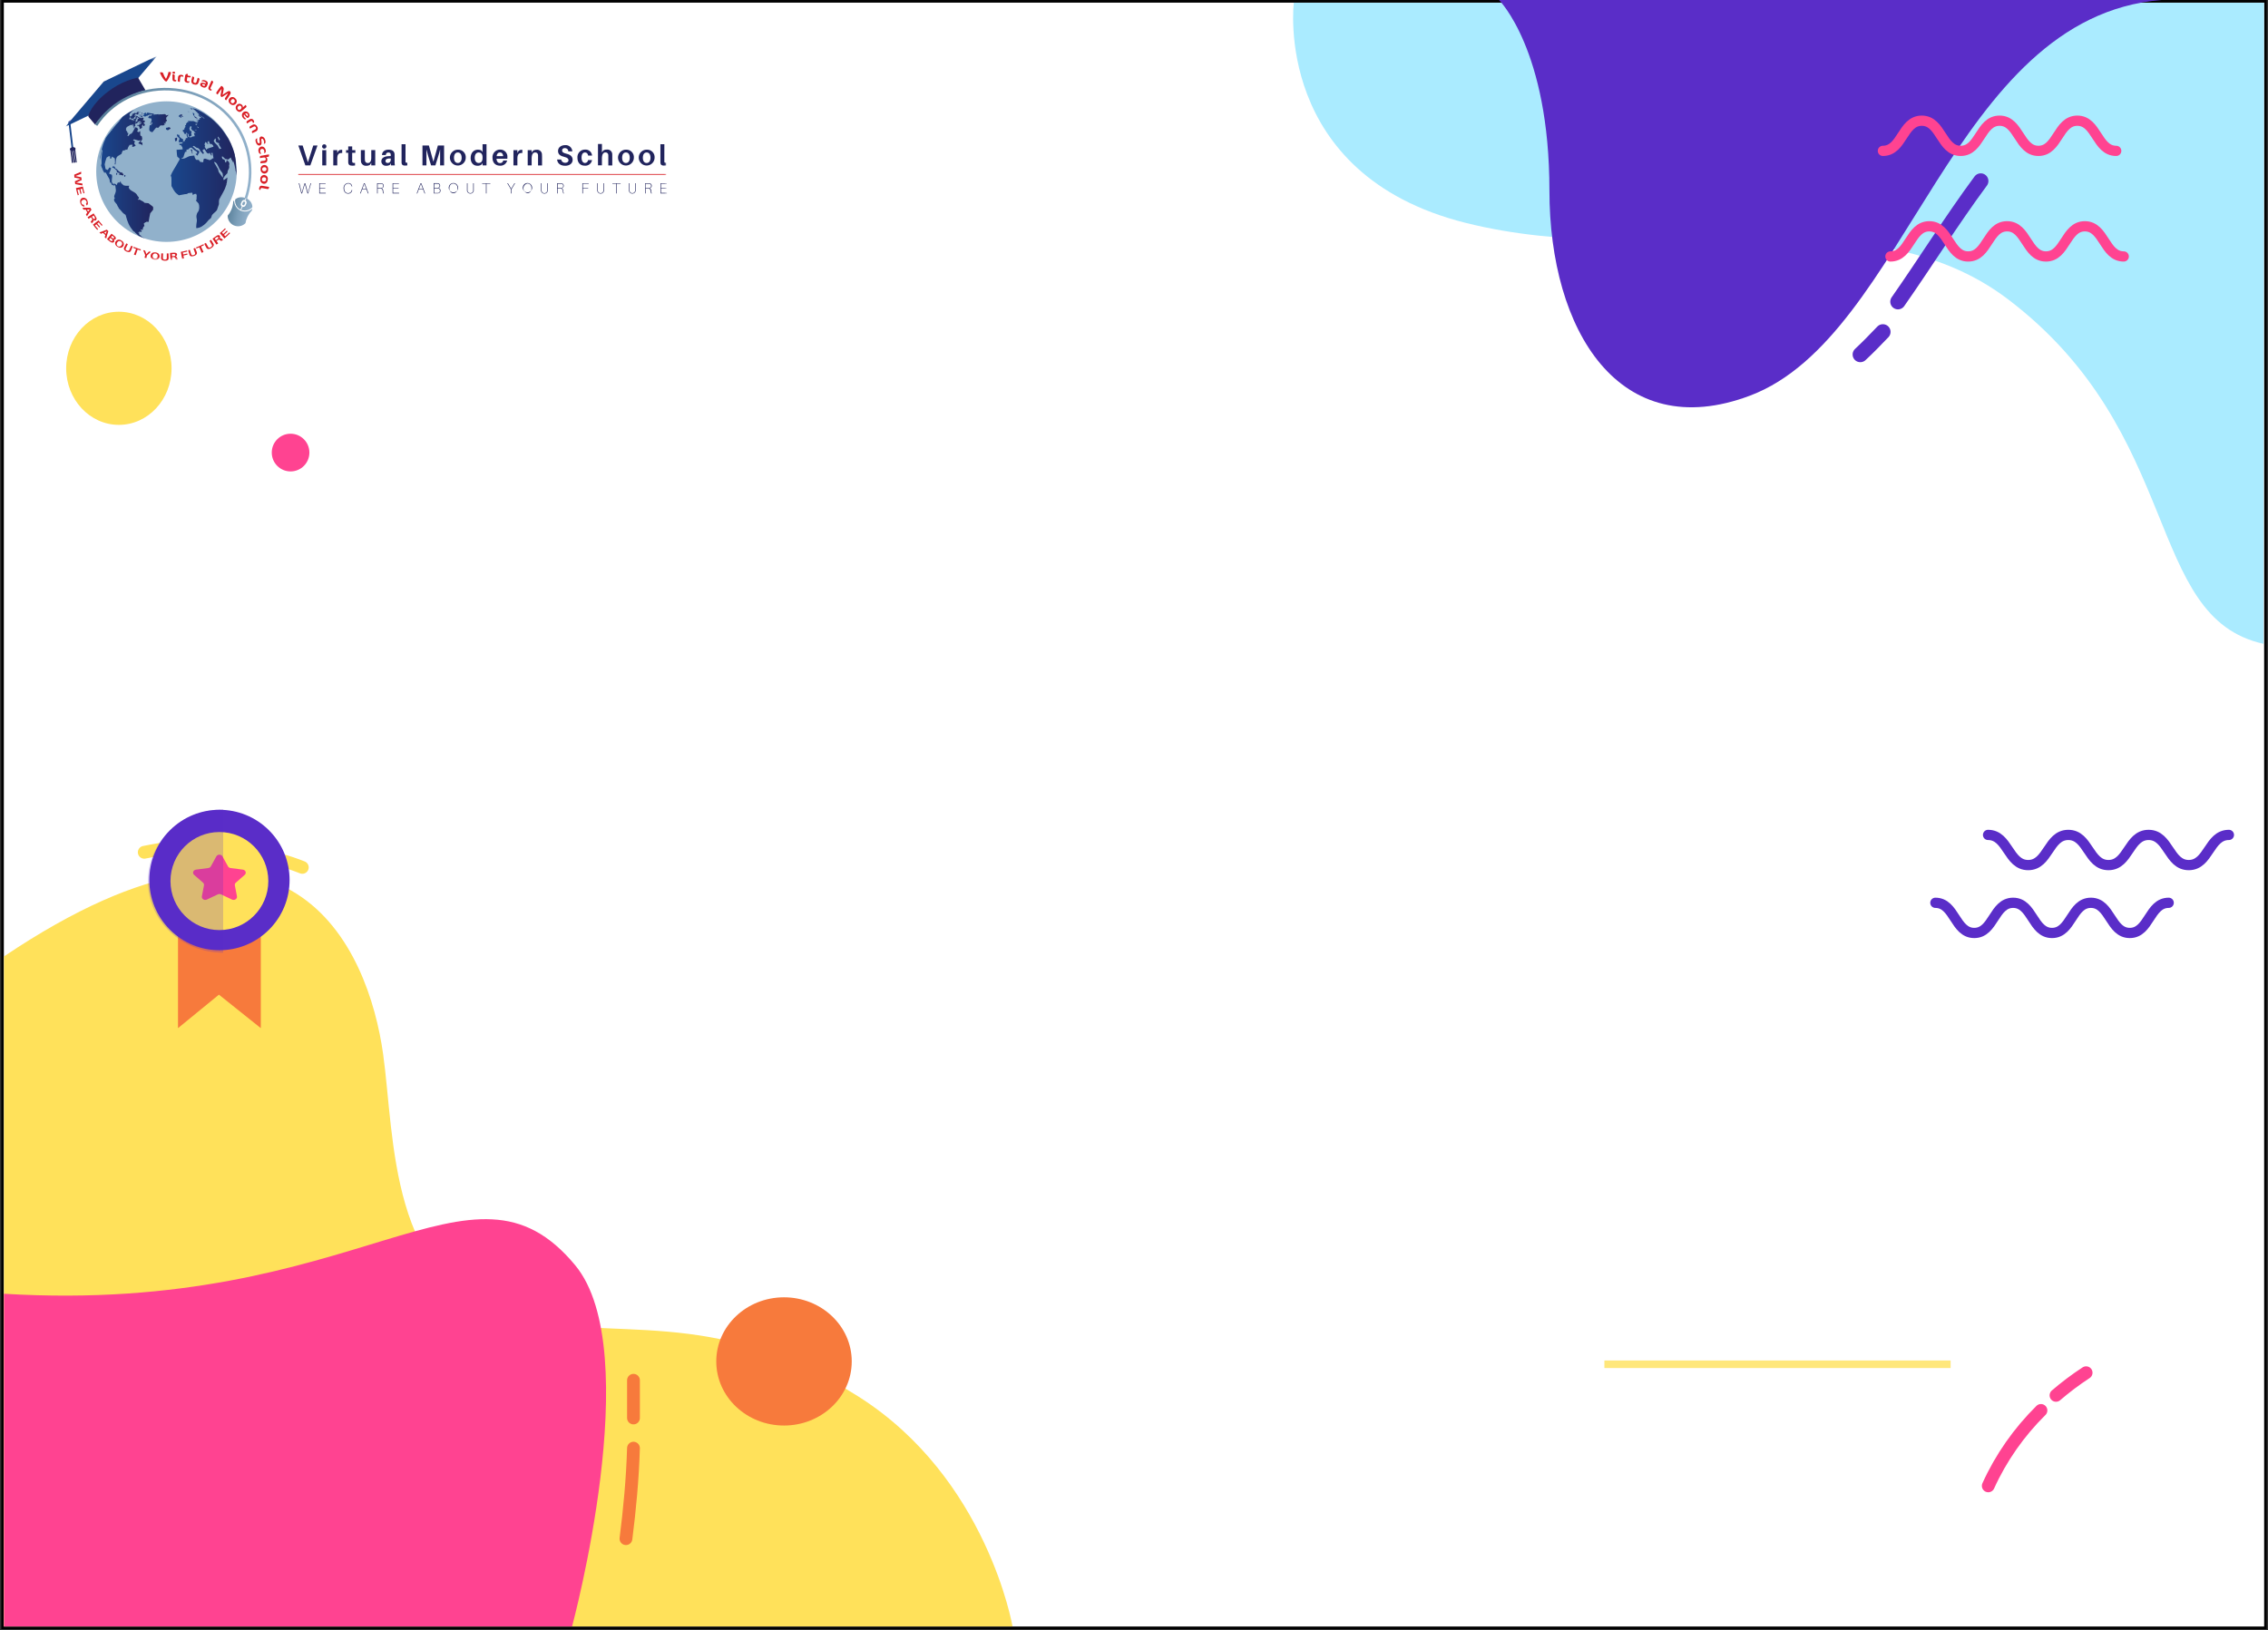 <svg width="886" height="637" viewBox="0 0 886 637" fill="none" xmlns="http://www.w3.org/2000/svg">
    <rect x="0" y="0" width="886" height="637" fill="#333333" stroke="none"/>
    <path d="M1 636V0.528H885V636H1Z" fill="white" stroke="black"/>
    <path d="M762.013 531.556H626.761V534.502H762.013V531.556Z" fill="#FFE77B"/>
    <path d="M884.453 1.058H505.432C505.432 1.058 497.104 68.144 572.514 87.069C647.924 105.996 728.954 74.805 784.449 116.941C853.406 169.298 837.526 241.256 884.256 251.544L884.453 1.058Z" fill="#AAEBFF"/>
    <path d="M844.343 0H585.6C585.6 0 605.285 19.464 605.285 74.368C605.285 129.272 632.633 173.805 683.641 154.584C745.231 131.372 762.361 6.7 844.343 0Z" fill="#5A2DC8"/>
    <path d="M726.731 138.509C729.659 135.784 732.327 133.052 735.552 129.669" stroke="#5A2DC8" stroke-width="6" stroke-miterlimit="10" stroke-linecap="round" stroke-linejoin="round"/>
    <path d="M741.437 117.874C752.126 102.613 762.452 86.043 773.78 70.724" stroke="#5A2DC8" stroke-width="6" stroke-miterlimit="10" stroke-linecap="round" stroke-linejoin="round"/>
    <path d="M335.359 545.647C277.505 509.003 239.737 525.116 198.868 514.271C151.88 501.802 154.242 444.41 149.66 411.778C143.97 371.258 114.237 297.904 1.548 373.689L1.547 635.469H395.542C395.542 635.469 385.682 577.523 335.359 545.647Z" fill="#FFE15A"/>
    <path d="M118.098 338.895C115.319 337.781 112.381 336.791 109.277 335.947" stroke="#FFE15A" stroke-width="5" stroke-miterlimit="10" stroke-linecap="round" stroke-linejoin="round"/>
    <path d="M100.456 331.46C88.166 329.305 73.586 329.477 56.352 332.998" stroke="#FFE15A" stroke-width="5" stroke-miterlimit="10" stroke-linecap="round" stroke-linejoin="round"/>
    <path d="M113.514 184.193C117.573 184.193 120.865 180.894 120.865 176.825C120.865 172.756 117.573 169.458 113.514 169.458C109.454 169.458 106.164 172.756 106.164 176.825C106.164 180.894 109.454 184.193 113.514 184.193Z" fill="#FF4391"/>
    <path d="M306.275 556.968C320.889 556.968 332.737 545.753 332.737 531.919C332.737 518.085 320.889 506.87 306.275 506.87C291.66 506.87 279.812 518.085 279.812 531.919C279.812 545.753 291.66 556.968 306.275 556.968Z" fill="#F77A3C"/>
    <path d="M803.184 545.177C806.898 541.978 810.827 539.023 814.945 536.336" stroke="#FF4391" stroke-width="5" stroke-miterlimit="10" stroke-linecap="round" stroke-linejoin="round"/>
    <path d="M776.722 580.537C781.7 569.539 788.711 559.573 797.303 551.068" stroke="#FF4391" stroke-width="5" stroke-miterlimit="10" stroke-linecap="round" stroke-linejoin="round"/>
    <path d="M224.74 494.393C183.763 444.831 141.661 513.958 1.549 505.484L1.547 635.474H223.477C223.477 635.474 252.521 527.993 224.74 494.393Z" fill="#FF4391"/>
    <path d="M244.53 601.169C245.969 589.946 247.126 577.726 247.469 565.807" stroke="#F77A3C" stroke-width="5" stroke-miterlimit="10" stroke-linecap="round" stroke-linejoin="round"/>
    <path d="M247.471 554.019C247.471 548.986 247.471 544.048 247.471 539.284" stroke="#F77A3C" stroke-width="5" stroke-miterlimit="10" stroke-linecap="round" stroke-linejoin="round"/>
    <path d="M776.637 326.208C784.476 326.208 784.476 337.996 792.316 337.996C800.155 337.996 800.155 326.208 807.993 326.208C815.832 326.208 815.832 337.996 823.674 337.996C831.516 337.996 831.516 326.208 839.357 326.208C847.199 326.208 847.199 337.996 855.04 337.996C862.882 337.996 862.883 326.208 870.725 326.208" stroke="#5A2DC8" stroke-width="4" stroke-miterlimit="10" stroke-linecap="round" stroke-linejoin="round"/>
    <path d="M756.057 352.731C763.653 352.731 763.653 364.519 771.247 364.519C778.841 364.519 778.841 352.731 786.433 352.731C794.028 352.731 794.028 364.519 801.625 364.519C809.221 364.519 809.221 352.731 816.817 352.731C824.414 352.731 824.414 364.519 832.011 364.519C839.608 364.519 839.608 352.731 847.205 352.731" stroke="#5A2DC8" stroke-width="4" stroke-miterlimit="10" stroke-linecap="round" stroke-linejoin="round"/>
    <path d="M829.644 100.2C822.048 100.2 822.048 88.412 814.453 88.412C806.86 88.412 806.86 100.2 799.267 100.2C791.672 100.2 791.672 88.412 784.076 88.412C776.479 88.412 776.479 100.2 768.884 100.2C761.286 100.2 761.286 88.412 753.689 88.412C746.092 88.412 746.092 100.2 738.495 100.2" stroke="#FF4391" stroke-width="4" stroke-miterlimit="10" stroke-linecap="round" stroke-linejoin="round"/>
    <path d="M826.704 58.946C819.109 58.946 819.109 47.158 811.514 47.158C803.921 47.158 803.921 58.946 796.328 58.946C788.733 58.946 788.733 47.158 781.137 47.158C773.54 47.158 773.541 58.946 765.945 58.946C758.348 58.946 758.348 47.158 750.751 47.158C743.153 47.158 743.153 58.946 735.557 58.946" stroke="#FF4391" stroke-width="4" stroke-miterlimit="10" stroke-linecap="round" stroke-linejoin="round"/>
    <path d="M46.434 166.001C57.801 166.001 67.016 156.106 67.016 143.9C67.016 131.693 57.801 121.798 46.434 121.798C35.067 121.798 25.852 131.693 25.852 143.9C25.852 156.106 35.067 166.001 46.434 166.001Z" fill="#FFE15A"/>
    <path d="M101.884 401.701L85.524 388.623L69.54 401.701V354.551H101.884V401.701Z" fill="#F77A3C"/>
    <path d="M105.103 363.23C115.802 352.515 115.802 335.142 105.103 324.427C94.404 313.712 77.058 313.712 66.359 324.427C55.66 335.142 55.66 352.515 66.359 363.23C77.058 373.945 94.404 373.945 105.103 363.23Z" fill="#5A2DC8"/>
    <path d="M85.708 363.392C96.263 363.392 104.82 354.817 104.82 344.237C104.82 333.659 96.263 325.083 85.708 325.083C75.153 325.083 66.596 333.659 66.596 344.237C66.596 354.817 75.153 363.392 85.708 363.392Z" fill="#FFE15A"/>
    <path d="M85.093 349.441L80.804 351.465C79.823 351.927 78.677 351.18 78.864 350.2L79.683 345.915C79.757 345.526 79.614 345.129 79.299 344.854L75.828 341.818C75.035 341.125 75.472 339.916 76.569 339.773L81.365 339.148C81.8 339.091 82.176 338.846 82.371 338.492L84.516 334.592C85.007 333.701 86.423 333.701 86.913 334.592L89.058 338.492C89.253 338.846 89.629 339.091 90.064 339.148L94.859 339.773C95.956 339.916 96.393 341.125 95.6 341.818L92.13 344.854C91.815 345.129 91.671 345.526 91.745 345.915L92.565 350.2C92.752 351.181 91.606 351.928 90.625 351.465L86.335 349.441C85.948 349.258 85.482 349.258 85.093 349.441Z" fill="#FF4391"/>
    <path opacity="0.22" d="M57.78 344.241C57.78 359.703 70.945 372.236 87.183 372.236V316.245C70.945 316.245 57.78 328.779 57.78 344.241Z" fill="#5A2DC8"/>
    <mask id="mask0_1297_3522" style="mask-type:luminance" maskUnits="userSpaceOnUse" x="25" y="22" width="236" height="80">
        <path d="M260.447 22.241H25.852V101.426H260.447V22.241Z" fill="white"/>
    </mask>
    <g mask="url(#mask0_1297_3522)">
        <mask id="mask1_1297_3522" style="mask-type:luminance" maskUnits="userSpaceOnUse" x="24" y="22" width="238" height="81">
            <path d="M261.476 22.242H24.823V102.122H261.476V22.242Z" fill="white"/>
        </mask>
        <g mask="url(#mask1_1297_3522)">
            <path d="M120.394 75.58H120.131L119.098 71.86L118.006 75.58H117.71L116.702 71.589H116.939L117.871 75.377L118.954 71.64H119.285L120.31 75.368L121.3 71.589H121.529L120.394 75.58Z" fill="#21245D"/>
            <path d="M127.261 75.58H124.721V71.589H127.194V71.767H124.941V73.462H127.058V73.648H124.941V75.343H127.253L127.261 75.58Z" fill="#21245D"/>
            <path d="M137.585 72.792V72.851H137.364V72.792C137.318 72.478 137.154 72.192 136.909 71.99C136.664 71.789 136.353 71.685 136.035 71.699C135.806 71.713 135.582 71.774 135.378 71.878C135.173 71.982 134.992 72.126 134.845 72.302C134.698 72.478 134.587 72.682 134.521 72.901C134.454 73.121 134.435 73.352 134.46 73.58C134.46 74.826 135.146 75.47 135.984 75.47C136.316 75.485 136.643 75.376 136.898 75.162C137.154 74.949 137.321 74.647 137.364 74.317V74.258H137.585V74.317C137.54 74.705 137.348 75.061 137.049 75.312C136.749 75.563 136.365 75.689 135.976 75.665C134.935 75.665 134.223 74.817 134.223 73.597C134.196 73.338 134.225 73.077 134.305 72.829C134.384 72.581 134.514 72.353 134.685 72.157C134.856 71.962 135.067 71.804 135.302 71.693C135.537 71.582 135.792 71.52 136.051 71.512C136.422 71.49 136.787 71.61 137.072 71.848C137.357 72.086 137.54 72.424 137.585 72.792Z" fill="#21245D"/>
            <path d="M141.463 74.055L140.895 75.58H140.659L142.183 71.589H142.47L143.978 75.58H143.741L143.165 74.055H141.463ZM143.097 73.868L142.319 71.767L141.53 73.868H143.097Z" fill="#21245D"/>
            <path d="M149.956 75.58H149.711C149.586 75.242 149.506 74.888 149.475 74.529C149.423 74.097 149.228 73.682 148.771 73.682H147.534V75.58H147.314V71.589H148.364C148.554 71.576 148.743 71.576 148.931 71.589C149.179 71.59 149.415 71.683 149.597 71.85C149.779 72.017 149.892 72.245 149.914 72.491C149.936 72.737 149.867 72.982 149.717 73.178C149.569 73.375 149.352 73.51 149.109 73.555C149.287 73.632 149.438 73.76 149.542 73.923C149.645 74.086 149.698 74.277 149.694 74.47C149.712 74.853 149.802 75.23 149.956 75.58ZM148.423 73.487H148.847C149.072 73.487 149.287 73.398 149.446 73.239C149.605 73.08 149.694 72.864 149.694 72.64C149.705 72.531 149.692 72.421 149.657 72.317C149.622 72.213 149.565 72.118 149.491 72.038C149.417 71.958 149.326 71.894 149.225 71.852C149.125 71.81 149.016 71.789 148.907 71.792C148.734 71.778 148.562 71.778 148.39 71.792H147.542V73.487H148.423Z" fill="#21245D"/>
            <path d="M155.909 75.58H153.368V71.589H155.841V71.767H153.588V73.462H155.698V73.648H153.58V75.343H155.893L155.909 75.58Z" fill="#21245D"/>
            <path d="M163.574 74.055L163.015 75.58H162.777L164.292 71.589H164.589L166.089 75.58H165.86L165.292 74.055H163.574ZM165.207 73.868L164.437 71.767L163.649 73.868H165.207Z" fill="#21245D"/>
            <path d="M172.1 74.496C172.099 74.638 172.07 74.779 172.015 74.909C171.96 75.04 171.878 75.158 171.776 75.258C171.675 75.357 171.554 75.435 171.422 75.488C171.291 75.54 171.15 75.566 171.008 75.564C170.868 75.572 170.725 75.572 170.584 75.564H169.425V71.573H170.94C171.07 71.566 171.2 71.585 171.32 71.63C171.443 71.676 171.553 71.745 171.647 71.835C171.74 71.925 171.815 72.033 171.866 72.152C171.916 72.272 171.941 72.4 171.939 72.53C171.959 72.75 171.892 72.968 171.752 73.139C171.613 73.31 171.413 73.42 171.194 73.445C171.322 73.454 171.449 73.488 171.565 73.546C171.679 73.603 171.782 73.683 171.867 73.781C171.951 73.879 172.015 73.992 172.054 74.115C172.096 74.238 172.11 74.368 172.1 74.496ZM169.645 73.395H170.881C170.99 73.401 171.1 73.386 171.203 73.348C171.306 73.311 171.401 73.253 171.48 73.177C171.559 73.102 171.622 73.01 171.666 72.909C171.708 72.808 171.729 72.699 171.728 72.589C171.728 72.013 171.305 71.818 170.881 71.793H169.67L169.645 73.395ZM171.864 74.513C171.874 74.39 171.857 74.267 171.815 74.151C171.772 74.035 171.706 73.93 171.618 73.843C171.531 73.756 171.425 73.689 171.31 73.647C171.194 73.604 171.071 73.588 170.948 73.598H169.645V75.403H170.67H170.94C171.061 75.414 171.184 75.399 171.299 75.359C171.413 75.318 171.517 75.254 171.606 75.169C171.693 75.085 171.762 74.983 171.806 74.869C171.849 74.756 171.87 74.635 171.864 74.513Z" fill="#21245D"/>
            <path d="M178.951 73.58C178.904 73.931 178.759 74.261 178.531 74.531C178.302 74.801 178.001 74.999 177.663 75.102C177.326 75.205 176.965 75.208 176.624 75.111C176.285 75.014 175.98 74.822 175.747 74.555C175.514 74.29 175.362 73.962 175.311 73.613C175.258 73.263 175.309 72.905 175.455 72.584C175.601 72.261 175.836 71.988 176.134 71.797C176.43 71.605 176.776 71.504 177.13 71.504C177.39 71.508 177.646 71.567 177.881 71.676C178.118 71.785 178.328 71.943 178.499 72.138C178.671 72.334 178.8 72.563 178.878 72.811C178.955 73.06 178.981 73.322 178.951 73.58ZM178.713 73.58C178.739 73.351 178.718 73.12 178.651 72.9C178.585 72.679 178.474 72.475 178.326 72.299C178.177 72.123 177.995 71.979 177.79 71.876C177.584 71.772 177.359 71.712 177.13 71.699C176.283 71.699 175.546 72.377 175.546 73.58C175.546 74.783 176.249 75.47 177.13 75.47C178.01 75.47 178.713 74.783 178.713 73.58Z" fill="#21245D"/>
            <path d="M185.074 74.199C185.074 74.292 185.074 74.419 185.074 74.58C185.009 74.884 184.842 75.156 184.6 75.352C184.359 75.547 184.058 75.654 183.748 75.654C183.437 75.654 183.137 75.547 182.895 75.352C182.654 75.156 182.487 74.884 182.423 74.58C182.423 74.419 182.423 74.292 182.423 74.199V71.589H182.642V74.207C182.642 74.334 182.642 74.445 182.642 74.563C182.693 74.819 182.831 75.05 183.033 75.216C183.233 75.382 183.487 75.473 183.748 75.473C184.008 75.473 184.261 75.382 184.463 75.216C184.664 75.05 184.802 74.819 184.853 74.563C184.853 74.445 184.853 74.334 184.853 74.207V71.589H185.074V74.199Z" fill="#21245D"/>
            <path d="M190.061 71.767V75.58H189.842V71.767H188.342V71.589H191.56V71.767H190.061Z" fill="#21245D"/>
            <path d="M199.808 75.58H199.588V73.962L198.166 71.589H198.419L199.707 73.741L200.968 71.589H201.222L199.808 73.962V75.58Z" fill="#21245D"/>
            <path d="M207.879 73.58C207.833 73.931 207.688 74.261 207.46 74.531C207.231 74.801 206.929 74.999 206.591 75.102C206.253 75.205 205.893 75.208 205.553 75.111C205.213 75.014 204.909 74.822 204.676 74.555C204.443 74.29 204.291 73.962 204.239 73.613C204.187 73.263 204.237 72.905 204.384 72.584C204.528 72.261 204.764 71.988 205.062 71.797C205.358 71.605 205.705 71.504 206.058 71.504C206.318 71.508 206.575 71.567 206.81 71.676C207.046 71.785 207.257 71.943 207.428 72.138C207.599 72.334 207.729 72.563 207.805 72.811C207.883 73.06 207.908 73.322 207.879 73.58ZM207.633 73.58C207.633 72.377 206.93 71.699 206.058 71.699C205.615 71.778 205.216 72.01 204.926 72.355C204.637 72.699 204.48 73.135 204.48 73.584C204.48 74.034 204.637 74.469 204.926 74.814C205.216 75.159 205.615 75.391 206.058 75.47C206.93 75.47 207.633 74.783 207.633 73.58Z" fill="#21245D"/>
            <path d="M213.993 74.199C214 74.326 214 74.453 213.993 74.58C213.932 74.886 213.768 75.162 213.527 75.36C213.287 75.559 212.983 75.667 212.672 75.667C212.36 75.667 212.058 75.559 211.817 75.36C211.576 75.162 211.411 74.886 211.351 74.58C211.351 74.419 211.351 74.292 211.351 74.199V71.589H211.571V74.207C211.571 74.334 211.571 74.445 211.571 74.563C211.617 74.822 211.751 75.057 211.953 75.226C212.154 75.395 212.409 75.488 212.672 75.488C212.935 75.488 213.19 75.395 213.391 75.226C213.592 75.057 213.727 74.822 213.772 74.563C213.781 74.445 213.781 74.326 213.772 74.207V71.589H213.993V74.199Z" fill="#21245D"/>
            <path d="M220.284 75.58H220.055C219.93 75.242 219.85 74.888 219.819 74.529C219.767 74.097 219.572 73.682 219.115 73.682H217.853V75.58H217.634V71.589H218.692C218.878 71.576 219.064 71.576 219.251 71.589C219.498 71.59 219.734 71.683 219.917 71.85C220.097 72.017 220.211 72.245 220.233 72.491C220.255 72.737 220.185 72.982 220.036 73.178C219.888 73.375 219.671 73.509 219.428 73.555C219.606 73.632 219.756 73.76 219.86 73.923C219.964 74.086 220.018 74.276 220.014 74.47C220.028 74.854 220.121 75.232 220.284 75.58ZM218.742 73.487H219.166C219.391 73.487 219.606 73.398 219.765 73.239C219.924 73.08 220.014 72.864 220.014 72.639C220.024 72.531 220.012 72.421 219.977 72.317C219.941 72.213 219.885 72.118 219.81 72.038C219.735 71.958 219.645 71.894 219.544 71.852C219.443 71.809 219.334 71.789 219.225 71.792C219.056 71.778 218.887 71.778 218.717 71.792H217.87V73.487H218.742Z" fill="#21245D"/>
            <path d="M227.72 73.487H229.778V73.673H227.72V75.58H227.5V71.589H229.973V71.767H227.72V73.487Z" fill="#21245D"/>
            <path d="M235.958 74.199C235.958 74.292 235.958 74.419 235.958 74.58C235.898 74.886 235.734 75.162 235.492 75.36C235.251 75.559 234.949 75.667 234.638 75.667C234.325 75.667 234.023 75.559 233.782 75.36C233.54 75.162 233.377 74.886 233.316 74.58C233.308 74.453 233.308 74.326 233.316 74.199V71.589H233.527V74.207C233.519 74.326 233.519 74.445 233.527 74.563C233.573 74.822 233.709 75.057 233.911 75.226C234.111 75.395 234.365 75.488 234.628 75.488C234.891 75.488 235.146 75.395 235.347 75.226C235.548 75.057 235.684 74.822 235.73 74.563C235.73 74.445 235.73 74.334 235.73 74.207V71.589H235.95L235.958 74.199Z" fill="#21245D"/>
            <path d="M240.947 71.767V75.58H240.726V71.767H239.228V71.589H242.454V71.767H240.947Z" fill="#21245D"/>
            <path d="M248.338 74.199C248.338 74.292 248.338 74.419 248.338 74.58C248.274 74.884 248.107 75.156 247.866 75.352C247.625 75.547 247.324 75.654 247.013 75.654C246.703 75.654 246.401 75.547 246.161 75.352C245.92 75.156 245.753 74.884 245.688 74.58C245.688 74.419 245.688 74.292 245.688 74.199V71.589H245.909V74.207C245.909 74.334 245.909 74.445 245.909 74.563C245.959 74.819 246.096 75.05 246.297 75.216C246.499 75.382 246.752 75.473 247.013 75.473C247.275 75.473 247.527 75.382 247.73 75.216C247.931 75.05 248.068 74.819 248.118 74.563C248.118 74.445 248.118 74.334 248.118 74.207V71.589H248.338V74.199Z" fill="#21245D"/>
            <path d="M254.622 75.58H254.367C254.242 75.242 254.163 74.889 254.131 74.529C254.079 74.097 253.893 73.682 253.428 73.682H252.234V75.58H252.013V71.589H253.073C253.258 71.576 253.445 71.576 253.631 71.589C253.877 71.59 254.116 71.683 254.296 71.85C254.478 72.017 254.591 72.245 254.614 72.491C254.636 72.737 254.565 72.982 254.417 73.178C254.268 73.375 254.051 73.51 253.809 73.555C253.986 73.632 254.136 73.76 254.24 73.923C254.344 74.086 254.397 74.277 254.393 74.47C254.395 74.852 254.472 75.229 254.622 75.58ZM253.081 73.487H253.504C253.729 73.487 253.943 73.398 254.102 73.239C254.261 73.08 254.351 72.864 254.351 72.64C254.361 72.531 254.35 72.421 254.314 72.317C254.279 72.213 254.223 72.118 254.149 72.038C254.074 71.958 253.984 71.894 253.882 71.852C253.781 71.81 253.672 71.789 253.563 71.792C253.395 71.778 253.224 71.778 253.056 71.792H252.209V73.487H253.081Z" fill="#21245D"/>
            <path d="M260.567 75.58H258.026V71.589H260.499V71.767H258.247V73.462H260.372V73.648H258.247V75.343H260.559L260.567 75.58Z" fill="#21245D"/>
            <path d="M119.285 64.607L116.541 56.853H118.235L120.293 63.421L122.376 56.853H124.027L121.232 64.607H119.285Z" fill="#21245D"/>
            <path d="M127.516 57.226C127.516 57.394 127.466 57.557 127.373 57.697C127.28 57.836 127.148 57.945 126.993 58.009C126.838 58.073 126.669 58.09 126.503 58.057C126.339 58.025 126.188 57.944 126.07 57.825C125.952 57.707 125.871 57.556 125.839 57.391C125.806 57.227 125.822 57.057 125.887 56.902C125.951 56.747 126.059 56.615 126.199 56.522C126.338 56.428 126.501 56.379 126.669 56.379C126.782 56.371 126.896 56.388 127.002 56.428C127.108 56.468 127.204 56.53 127.284 56.61C127.365 56.691 127.427 56.787 127.467 56.893C127.507 56.999 127.523 57.113 127.516 57.226ZM125.89 64.607V58.675H127.439V64.607H125.89Z" fill="#21245D"/>
            <path d="M133.68 58.531V59.777C132.392 59.692 131.75 60.26 131.75 61.87V64.607H130.199V58.675H131.75V59.768L132.223 58.921C132.507 58.669 132.871 58.528 133.248 58.523C133.392 58.507 133.537 58.51 133.68 58.531Z" fill="#21245D"/>
            <path d="M137.576 62.463C137.566 62.638 137.566 62.813 137.576 62.988C137.576 63.573 137.829 63.708 138.693 63.641V64.658C138.356 64.708 138.018 64.734 137.677 64.734C136.517 64.734 136.102 64.352 136.035 63.505C136.035 63.242 136.035 62.98 136.035 62.658V59.7H135.188V58.675H136.035V57.209H137.585V58.675H138.82V59.7H137.576V62.463Z" fill="#21245D"/>
            <path d="M146.586 64.607H145.036V63.598L144.579 64.361C144.155 64.647 143.65 64.79 143.14 64.768C142.662 64.821 142.183 64.695 141.794 64.415C141.404 64.135 141.133 63.72 141.031 63.251C140.98 62.889 140.961 62.523 140.971 62.158V58.633H142.522V61.836C142.521 62.119 142.534 62.402 142.564 62.683C142.569 62.828 142.602 62.969 142.664 63.099C142.728 63.229 142.815 63.346 142.924 63.44C143.033 63.535 143.16 63.606 143.298 63.649C143.435 63.692 143.58 63.707 143.724 63.692C144.494 63.692 145.036 63.048 145.036 61.7V58.633H146.586V64.607Z" fill="#21245D"/>
            <path d="M152.658 63.734L152.369 64.37C151.929 64.652 151.411 64.791 150.889 64.768C150.646 64.791 150.402 64.764 150.171 64.688C149.941 64.612 149.728 64.489 149.547 64.326C149.367 64.164 149.221 63.966 149.121 63.744C149.021 63.522 148.969 63.282 148.966 63.039C148.966 61.726 150.092 60.988 152.26 60.988H152.642V60.861C152.653 60.675 152.653 60.488 152.642 60.302C152.599 59.887 152.327 59.582 151.718 59.582C151.584 59.571 151.449 59.59 151.322 59.638C151.196 59.685 151.079 59.759 150.986 59.855C150.891 59.951 150.817 60.066 150.772 60.193C150.726 60.32 150.707 60.456 150.72 60.59H149.212C149.263 59.234 150.345 58.472 151.752 58.472C153.446 58.472 154.055 59.209 154.14 60.243C154.14 60.522 154.14 60.836 154.14 61.158V63.09C154.141 63.597 154.178 64.104 154.249 64.607H152.733L152.658 63.734ZM152.658 62.404V61.921C151.422 61.836 150.592 62.115 150.592 62.904C150.592 63.429 150.947 63.675 151.498 63.675C151.659 63.674 151.819 63.64 151.964 63.575C152.112 63.509 152.244 63.413 152.352 63.293C152.459 63.173 152.541 63.032 152.591 62.879C152.64 62.726 152.658 62.564 152.642 62.404H152.658Z" fill="#21245D"/>
            <path d="M158.408 62.658C158.408 62.887 158.408 63.048 158.408 63.209C158.408 63.505 158.577 63.607 159.111 63.573V64.641C158.792 64.676 158.473 64.693 158.153 64.692C157.391 64.692 156.908 64.404 156.875 63.633C156.875 63.361 156.875 63.082 156.875 62.692V56.353H158.424L158.408 62.658Z" fill="#21245D"/>
            <path d="M173.481 64.607H171.931V61.023C171.931 60.175 171.931 59.184 171.931 58.37C171.745 59.218 171.465 60.218 171.211 61.014L170.093 64.607H168.399L167.291 61.006C167.053 60.218 166.774 59.184 166.588 58.387C166.588 59.192 166.588 60.218 166.588 61.023V64.607H165.039V56.853H167.553L169.307 63.184L171.059 56.853H173.481V64.607Z" fill="#21245D"/>
            <path d="M181.949 61.625C181.94 62.236 181.749 62.83 181.402 63.334C181.056 63.837 180.568 64.226 180.001 64.453C179.433 64.68 178.813 64.735 178.215 64.609C177.618 64.484 177.069 64.184 176.641 63.749C176.212 63.313 175.922 62.761 175.807 62.16C175.691 61.56 175.756 60.939 175.992 60.375C176.228 59.812 176.625 59.33 177.133 58.992C177.642 58.653 178.238 58.472 178.85 58.472C179.267 58.447 179.686 58.511 180.078 58.661C180.469 58.811 180.822 59.044 181.117 59.343C181.41 59.641 181.637 59.999 181.78 60.393C181.924 60.787 181.981 61.207 181.949 61.625ZM180.341 61.625C180.341 60.328 179.781 59.565 178.85 59.565C177.919 59.565 177.351 60.328 177.351 61.625C177.351 62.921 177.919 63.675 178.85 63.675C179.781 63.675 180.349 62.904 180.349 61.625H180.341Z" fill="#21245D"/>
            <path d="M190.061 64.607H188.512V63.692L188.062 64.353C187.599 64.642 187.059 64.786 186.513 64.768C184.819 64.768 183.854 63.497 183.854 61.734C183.854 59.565 185.175 58.472 186.716 58.472C187.206 58.461 187.69 58.578 188.122 58.811L188.512 59.429V56.353H190.061V64.607ZM188.512 61.692V61.395C188.512 60.048 187.74 59.565 187.021 59.565C186.123 59.565 185.454 60.251 185.454 61.633C185.454 62.853 186.039 63.675 186.962 63.675C187.885 63.675 188.512 63.15 188.512 61.692Z" fill="#21245D"/>
            <path d="M198.192 62.022H193.957C194.059 63.285 194.618 63.717 195.338 63.717C195.635 63.741 195.929 63.65 196.161 63.462C196.393 63.274 196.544 63.005 196.583 62.709H198.132C197.98 63.33 197.61 63.877 197.089 64.249C196.569 64.621 195.933 64.793 195.295 64.734C193.652 64.734 192.391 63.708 192.391 61.607C192.361 61.195 192.417 60.781 192.558 60.392C192.698 60.003 192.917 59.648 193.204 59.349C193.489 59.05 193.834 58.815 194.217 58.658C194.598 58.501 195.009 58.426 195.422 58.438C195.811 58.432 196.195 58.509 196.552 58.662C196.909 58.816 197.23 59.042 197.493 59.328C197.757 59.613 197.957 59.95 198.081 60.318C198.206 60.686 198.253 61.076 198.216 61.463C198.221 61.65 198.212 61.837 198.192 62.022ZM193.957 61.014H196.583C196.489 60.073 196.057 59.565 195.32 59.565C194.584 59.565 194.126 60.022 193.991 61.014H193.957Z" fill="#21245D"/>
            <path d="M204.051 58.531V59.777C202.764 59.692 202.121 60.26 202.121 61.87V64.607H200.579V58.675H202.129V59.768L202.603 58.921C202.883 58.671 203.244 58.53 203.62 58.523C203.762 58.507 203.908 58.51 204.051 58.531Z" fill="#21245D"/>
            <path d="M211.748 61.243V64.632H210.19V61.455C210.19 61.209 210.19 60.921 210.19 60.607C210.192 60.461 210.164 60.316 210.104 60.182C210.047 60.047 209.962 59.927 209.854 59.829C209.745 59.73 209.618 59.656 209.479 59.61C209.34 59.565 209.193 59.549 209.048 59.565C208.294 59.565 207.693 60.218 207.693 61.878V64.607H206.151V58.675H207.693V59.641L208.158 58.929C208.579 58.637 209.086 58.492 209.598 58.514C209.849 58.48 210.104 58.497 210.349 58.565C210.593 58.632 210.821 58.749 211.019 58.907C211.217 59.066 211.381 59.263 211.501 59.487C211.62 59.711 211.693 59.956 211.714 60.209C211.745 60.553 211.756 60.898 211.748 61.243Z" fill="#21245D"/>
            <path d="M223.587 59.141H222.004C222.006 58.968 221.974 58.796 221.906 58.635C221.84 58.475 221.741 58.33 221.617 58.21C221.492 58.089 221.345 57.995 221.182 57.934C221.02 57.872 220.847 57.845 220.675 57.853C220.056 57.853 219.582 58.15 219.582 58.777C219.582 59.404 219.997 59.751 221.232 60.048C222.927 60.438 223.706 61.226 223.706 62.471C223.706 63.938 222.368 64.768 220.835 64.768C218.989 64.768 217.778 63.92 217.625 62.319H219.208C219.271 62.694 219.469 63.034 219.766 63.272C220.064 63.509 220.438 63.629 220.818 63.607C221.521 63.607 222.088 63.226 222.088 62.632C222.088 62.039 221.682 61.599 220.538 61.328C218.956 60.946 217.998 60.395 217.998 58.972C217.998 57.548 219.286 56.701 220.766 56.701C221.114 56.668 221.463 56.706 221.795 56.813C222.127 56.919 222.434 57.091 222.698 57.319C222.961 57.547 223.175 57.826 223.329 58.139C223.481 58.452 223.569 58.793 223.587 59.141Z" fill="#21245D"/>
            <path d="M231.293 60.794H229.768C229.616 59.946 229.167 59.565 228.532 59.565C227.744 59.565 227.185 60.209 227.185 61.565C227.185 62.921 227.744 63.675 228.515 63.675C228.823 63.672 229.12 63.553 229.345 63.343C229.569 63.133 229.71 62.847 229.734 62.539H231.284C231.175 63.199 230.82 63.793 230.29 64.201C229.76 64.608 229.095 64.799 228.43 64.734C226.804 64.734 225.576 63.7 225.576 61.633C225.541 61.221 225.592 60.807 225.726 60.417C225.861 60.027 226.077 59.669 226.36 59.368C226.641 59.067 226.983 58.828 227.364 58.668C227.743 58.508 228.154 58.429 228.566 58.438C228.899 58.413 229.235 58.453 229.553 58.558C229.872 58.663 230.165 58.83 230.419 59.049C230.672 59.267 230.879 59.534 231.03 59.834C231.179 60.133 231.269 60.46 231.293 60.794Z" fill="#21245D"/>
            <path d="M239.185 61.242V64.632H237.636V61.454C237.636 61.209 237.636 60.92 237.636 60.607C237.64 60.459 237.612 60.312 237.556 60.176C237.499 60.04 237.413 59.917 237.305 59.817C237.197 59.717 237.068 59.641 236.928 59.594C236.787 59.548 236.639 59.532 236.493 59.548C235.739 59.548 235.146 60.2 235.146 61.861V64.59H233.604V56.26H235.154V59.565L235.612 58.853C236.035 58.563 236.539 58.417 237.051 58.438C237.303 58.403 237.559 58.42 237.804 58.488C238.049 58.556 238.277 58.672 238.476 58.831C238.675 58.989 238.839 59.186 238.96 59.41C239.08 59.633 239.154 59.879 239.177 60.132C239.201 60.502 239.204 60.873 239.185 61.242Z" fill="#21245D"/>
            <path d="M247.628 61.624C247.616 62.235 247.427 62.83 247.08 63.333C246.733 63.836 246.246 64.226 245.679 64.453C245.112 64.68 244.49 64.734 243.893 64.609C243.295 64.484 242.747 64.184 242.318 63.748C241.89 63.313 241.601 62.76 241.484 62.16C241.369 61.56 241.433 60.939 241.67 60.375C241.906 59.811 242.303 59.33 242.811 58.991C243.32 58.653 243.917 58.472 244.528 58.472C244.946 58.445 245.365 58.508 245.757 58.658C246.148 58.808 246.504 59.04 246.798 59.339C247.091 59.638 247.318 59.997 247.461 60.391C247.604 60.785 247.661 61.206 247.628 61.624ZM246.026 61.624C246.026 60.328 245.459 59.565 244.528 59.565C243.596 59.565 243.037 60.328 243.037 61.624C243.037 62.921 243.596 63.675 244.528 63.675C245.459 63.675 246.026 62.904 246.026 61.624Z" fill="#21245D"/>
            <path d="M255.723 61.624C255.713 62.235 255.523 62.83 255.175 63.333C254.829 63.836 254.341 64.226 253.774 64.453C253.207 64.68 252.585 64.734 251.988 64.609C251.39 64.484 250.843 64.184 250.415 63.748C249.986 63.313 249.696 62.76 249.579 62.16C249.465 61.56 249.53 60.939 249.765 60.375C250.001 59.811 250.398 59.33 250.906 58.991C251.416 58.653 252.012 58.472 252.623 58.472C253.042 58.445 253.461 58.508 253.852 58.658C254.244 58.808 254.599 59.04 254.894 59.339C255.187 59.638 255.414 59.997 255.556 60.391C255.699 60.785 255.756 61.206 255.723 61.624ZM254.123 61.624C254.123 60.328 253.554 59.565 252.623 59.565C251.691 59.565 251.132 60.328 251.132 61.624C251.132 62.921 251.691 63.675 252.623 63.675C253.554 63.675 254.123 62.904 254.123 61.624Z" fill="#21245D"/>
            <path d="M259.534 62.658C259.534 62.887 259.534 63.048 259.534 63.209C259.534 63.505 259.703 63.607 260.228 63.573V64.641C259.914 64.676 259.597 64.693 259.281 64.692C258.509 64.692 258.027 64.404 257.993 63.633C257.993 63.361 257.993 63.082 257.993 62.692V56.353H259.543L259.534 62.658Z" fill="#21245D"/>
            <path d="M260.237 67.997H116.524V68.302H260.237V67.997Z" fill="#D91F26"/>
            <path d="M65.037 94.511C80.195 94.511 92.483 82.216 92.483 67.048C92.483 51.88 80.195 39.584 65.037 39.584C49.88 39.584 37.592 51.88 37.592 67.048C37.592 82.216 49.88 94.511 65.037 94.511Z" fill="#91B1CB"/>
            <path d="M65.131 31.822H65.089C64.963 31.84 64.834 31.826 64.714 31.782C64.594 31.737 64.487 31.664 64.403 31.568C63.539 30.619 62.874 29.507 62.447 28.297L63.031 28.237C63.412 28.237 63.649 28.364 63.717 28.585C63.971 29.39 64.348 30.15 64.835 30.839C65.302 29.985 65.636 29.065 65.826 28.11H66.385C66.622 28.11 66.816 28.221 66.808 28.424C66.662 29.014 66.443 29.583 66.156 30.119C65.86 30.712 65.517 31.282 65.131 31.822Z" fill="#D91F26"/>
            <path d="M67.866 28.804C67.578 28.804 67.341 28.61 67.349 28.389C67.358 28.169 67.595 27.991 67.891 27.999C68.188 28.008 68.433 28.194 68.425 28.415C68.416 28.635 68.154 28.804 67.866 28.804ZM68.365 31.821C67.722 31.821 67.375 31.491 67.383 30.923V29.05H67.637C68.044 29.05 68.272 29.236 68.255 29.584C68.255 30.101 68.255 30.363 68.205 30.88C68.205 31.16 68.34 31.253 68.704 31.27H68.865V31.423C68.874 31.728 68.721 31.838 68.365 31.821Z" fill="#D91F26"/>
            <path d="M71.567 29.991C71.409 29.921 71.24 29.875 71.067 29.856C70.988 29.832 70.904 29.829 70.823 29.845C70.742 29.86 70.666 29.896 70.602 29.947C70.537 29.998 70.485 30.065 70.451 30.14C70.418 30.216 70.402 30.298 70.407 30.381C70.339 31.008 70.305 31.33 70.246 31.965H70.017C69.653 31.965 69.433 31.762 69.45 31.474L69.552 30.203C69.552 29.652 70.009 29.135 70.949 29.245C71.491 29.305 71.652 29.576 71.626 29.779V30.025L71.567 29.991Z" fill="#D91F26"/>
            <path d="M73.201 28.89H73.413L73.303 29.509C73.785 29.593 74.022 29.636 74.505 29.738L74.446 30.017C74.446 30.153 74.217 30.305 73.87 30.238C73.523 30.17 73.463 30.153 73.192 30.11C73.125 30.543 73.082 30.754 73.006 31.186C72.93 31.619 73.108 31.703 73.438 31.763C73.636 31.803 73.841 31.803 74.039 31.763L73.989 32.008C73.929 32.288 73.658 32.407 73.142 32.322C72.337 32.169 71.999 31.746 72.092 31.102L72.346 29.458C72.388 29.272 72.501 29.109 72.66 29.003C72.819 28.898 73.013 28.857 73.201 28.89Z" fill="#D91F26"/>
            <path d="M75.868 33.017C75.689 32.992 75.518 32.93 75.364 32.836C75.21 32.742 75.076 32.617 74.972 32.469C74.868 32.321 74.796 32.154 74.759 31.977C74.722 31.8 74.722 31.618 74.759 31.441C74.903 30.831 74.97 30.517 75.106 29.898H75.267C75.75 30.009 75.927 30.229 75.843 30.543C75.758 30.856 75.699 31.136 75.597 31.534C75.563 31.62 75.548 31.712 75.554 31.804C75.56 31.897 75.586 31.986 75.63 32.067C75.675 32.148 75.737 32.218 75.812 32.273C75.886 32.327 75.972 32.364 76.063 32.381C76.393 32.474 76.672 32.381 76.8 31.898C76.969 31.297 77.062 31 77.231 30.398L77.384 30.441C77.867 30.585 78.019 30.814 77.917 31.119C77.816 31.424 77.731 31.72 77.612 32.119C77.35 32.991 76.774 33.263 75.868 33.017Z" fill="#D91F26"/>
            <path d="M79.298 34.126C79.249 34.101 79.198 34.081 79.146 34.066C78.434 33.795 78.062 33.279 78.223 32.795C78.384 32.312 78.925 32.092 80.077 32.541L80.34 32.651C80.484 32.287 80.34 32.092 79.849 31.914C79.496 31.746 79.092 31.721 78.722 31.846L78.79 31.634C78.892 31.346 79.341 31.101 80.187 31.423C81.034 31.745 81.432 32.27 81.034 33.117L80.788 33.702C80.644 33.953 80.408 34.138 80.129 34.218C79.851 34.297 79.553 34.264 79.298 34.126ZM80.145 33.109L79.874 33.007C79.29 32.779 79.086 32.838 79.027 33.007C78.968 33.177 79.103 33.397 79.442 33.524C79.781 33.651 79.976 33.575 80.077 33.312L80.145 33.109Z" fill="#D91F26"/>
            <path d="M82.025 35.296C81.441 35.008 81.238 34.593 81.466 34.076C81.941 33.033 82.178 32.508 82.643 31.466L82.872 31.567C83.261 31.754 83.346 32.017 83.228 32.254L82.228 34.355C82.11 34.61 82.228 34.762 82.559 34.932L82.753 35.025L82.686 35.16C82.576 35.423 82.364 35.449 82.025 35.296Z" fill="#D91F26"/>
            <path d="M88.096 39.007C88.035 38.973 87.983 38.926 87.942 38.87C87.9 38.814 87.872 38.749 87.858 38.68C87.845 38.612 87.846 38.541 87.862 38.474C87.879 38.406 87.909 38.342 87.952 38.287C88.377 37.693 88.764 37.073 89.112 36.431C89.002 36.491 88.841 36.567 88.689 36.66C88.122 37.025 87.842 37.219 87.283 37.601C87.077 37.738 86.855 37.852 86.623 37.94L86.436 37.812C86.317 37.711 86.229 37.577 86.186 37.426C86.142 37.275 86.144 37.115 86.191 36.965C86.326 36.313 86.394 35.982 86.504 35.321C86.504 35.118 86.564 34.872 86.572 34.728C86.005 35.422 85.485 36.152 85.014 36.914C84.929 36.868 84.847 36.818 84.768 36.762C84.706 36.734 84.65 36.694 84.605 36.643C84.559 36.592 84.526 36.532 84.505 36.467C84.485 36.402 84.48 36.333 84.488 36.266C84.497 36.198 84.52 36.133 84.557 36.075C85.12 35.174 85.76 34.324 86.47 33.533L86.648 33.635C86.878 33.736 87.071 33.904 87.202 34.118C87.334 34.331 87.398 34.579 87.385 34.83C87.283 35.457 87.233 35.762 87.114 36.38C87.077 36.627 87.015 36.868 86.928 37.101C87.028 37.014 87.132 36.932 87.241 36.855C87.698 36.533 87.935 36.38 88.401 36.075C88.751 35.773 89.186 35.587 89.646 35.542L89.731 35.601C89.916 35.725 90.045 35.918 90.09 36.137C90.134 36.356 90.09 36.584 89.968 36.77C89.467 37.611 88.925 38.425 88.342 39.211L88.096 39.007Z" fill="#D91F26"/>
            <path d="M91.915 38.465C92.076 38.583 92.211 38.733 92.309 38.907C92.408 39.081 92.468 39.273 92.487 39.472C92.505 39.67 92.481 39.871 92.416 40.06C92.351 40.248 92.247 40.421 92.11 40.567C91.973 40.718 91.805 40.838 91.619 40.921C91.432 41.004 91.23 41.046 91.026 41.046C90.822 41.046 90.62 41.004 90.433 40.921C90.247 40.838 90.079 40.718 89.942 40.567C89.77 40.447 89.626 40.292 89.519 40.112C89.413 39.931 89.346 39.73 89.324 39.522C89.302 39.314 89.326 39.103 89.392 38.904C89.459 38.706 89.568 38.524 89.712 38.371C89.855 38.219 90.029 38.099 90.223 38.02C90.417 37.941 90.626 37.904 90.835 37.913C91.044 37.922 91.249 37.976 91.435 38.071C91.621 38.166 91.785 38.301 91.915 38.465ZM91.449 38.88C91.377 38.809 91.289 38.755 91.193 38.723C91.097 38.69 90.995 38.679 90.894 38.691C90.793 38.704 90.696 38.738 90.611 38.793C90.525 38.848 90.453 38.921 90.399 39.007C90.044 39.431 90.01 39.855 90.399 40.177C90.471 40.245 90.557 40.297 90.651 40.329C90.745 40.36 90.845 40.371 90.944 40.359C91.042 40.348 91.137 40.315 91.222 40.263C91.306 40.211 91.378 40.141 91.432 40.058C91.814 39.677 91.856 39.312 91.449 38.906V38.88Z" fill="#D91F26"/>
            <path d="M92.483 43.1C92.22 42.827 92.073 42.462 92.073 42.083C92.073 41.704 92.22 41.34 92.483 41.066C92.609 40.906 92.77 40.776 92.953 40.687C93.136 40.598 93.338 40.552 93.541 40.552C93.745 40.552 93.947 40.598 94.13 40.687C94.313 40.776 94.474 40.906 94.6 41.066C94.714 41.186 94.796 41.333 94.837 41.493C94.878 41.653 94.879 41.821 94.837 41.982L95.921 41.007L96.099 41.21C96.37 41.516 96.344 41.778 96.099 41.965L94.473 43.346C93.88 43.888 93.211 43.897 92.483 43.1ZM94.177 41.499C94.111 41.425 94.03 41.365 93.939 41.325C93.849 41.284 93.751 41.263 93.652 41.263C93.552 41.263 93.454 41.284 93.364 41.325C93.273 41.365 93.193 41.425 93.127 41.499C93.033 41.568 92.954 41.656 92.896 41.758C92.838 41.859 92.801 41.971 92.788 42.087C92.776 42.204 92.787 42.321 92.822 42.433C92.857 42.544 92.914 42.648 92.991 42.736C93.287 43.066 93.635 43.024 94.007 42.685C94.515 42.27 94.456 41.855 94.16 41.499H94.177Z" fill="#D91F26"/>
            <path d="M95.675 45.134L95.353 44.71C95.245 44.87 95.194 45.062 95.209 45.254C95.225 45.447 95.305 45.629 95.438 45.769C95.628 46.06 95.903 46.284 96.226 46.413L96.048 46.54C95.751 46.744 95.387 46.667 94.871 45.972C94.617 45.674 94.49 45.289 94.515 44.899C94.54 44.508 94.716 44.143 95.006 43.88C95.167 43.744 95.355 43.644 95.558 43.588C95.76 43.532 95.973 43.52 96.18 43.554C96.388 43.588 96.586 43.666 96.76 43.784C96.935 43.902 97.082 44.056 97.191 44.236C97.297 44.352 97.378 44.489 97.431 44.638C97.483 44.787 97.506 44.945 97.497 45.102C97.489 45.26 97.449 45.414 97.38 45.556C97.312 45.698 97.216 45.825 97.098 45.93C96.7 46.269 96.319 45.981 95.675 45.134ZM96.7 44.549C96.607 44.418 96.47 44.326 96.313 44.29C96.157 44.254 95.993 44.277 95.853 44.354L95.777 44.413L95.997 44.693C96.471 45.312 96.624 45.413 96.784 45.303C96.945 45.193 96.937 44.854 96.7 44.549Z" fill="#D91F26"/>
            <path d="M98.826 48.014C98.79 47.854 98.73 47.699 98.648 47.557C98.615 47.484 98.566 47.419 98.503 47.369C98.441 47.319 98.367 47.283 98.289 47.267C98.21 47.251 98.129 47.253 98.052 47.274C97.974 47.295 97.903 47.334 97.843 47.387L96.497 48.235L96.421 48.048C96.234 47.76 96.243 47.489 96.48 47.328L97.547 46.625C97.676 46.536 97.824 46.476 97.979 46.451C98.134 46.426 98.292 46.436 98.443 46.48C98.594 46.523 98.733 46.6 98.85 46.704C98.968 46.809 99.061 46.938 99.122 47.082C99.393 47.523 99.275 47.811 99.122 47.93L98.91 48.057L98.826 48.014Z" fill="#D91F26"/>
            <path d="M98.478 51.828C98.439 51.772 98.413 51.708 98.399 51.642C98.386 51.575 98.386 51.506 98.401 51.439C98.415 51.372 98.443 51.309 98.482 51.254C98.522 51.198 98.572 51.151 98.631 51.116L99.621 50.625C99.708 50.594 99.787 50.544 99.851 50.478C99.916 50.412 99.964 50.332 99.993 50.245C100.021 50.157 100.029 50.064 100.017 49.972C100.003 49.881 99.97 49.794 99.918 49.718C99.884 49.641 99.834 49.572 99.77 49.517C99.707 49.461 99.632 49.421 99.551 49.398C99.47 49.376 99.385 49.371 99.302 49.385C99.219 49.4 99.14 49.432 99.071 49.481L97.665 50.243C97.614 50.159 97.597 50.116 97.555 50.04C97.515 49.987 97.486 49.926 97.47 49.861C97.455 49.796 97.452 49.729 97.463 49.663C97.475 49.597 97.499 49.534 97.535 49.478C97.571 49.422 97.618 49.374 97.674 49.337L98.715 48.743C99.223 48.455 99.994 48.557 100.485 49.506C100.587 49.653 100.656 49.82 100.688 49.995C100.72 50.171 100.714 50.352 100.671 50.525C100.628 50.698 100.548 50.86 100.437 51C100.326 51.14 100.187 51.255 100.028 51.336L98.571 52.023C98.544 51.956 98.513 51.891 98.478 51.828Z" fill="#D91F26"/>
            <path d="M99.96 55.616C99.68 54.811 99.79 54.303 100.197 54.15L100.51 54.032C100.376 54.447 100.376 54.895 100.51 55.311C100.722 55.913 100.959 56.057 101.238 55.972C101.518 55.887 101.56 55.743 101.416 54.811C101.289 54.065 101.416 53.548 101.89 53.37C102.365 53.193 103.245 53.54 103.584 54.591C103.923 55.642 103.66 56.04 103.363 56.125L103.042 56.218C103.202 55.815 103.202 55.366 103.042 54.964C102.822 54.294 102.551 54.116 102.28 54.201C102.009 54.286 102.026 54.523 102.153 55.362C102.28 56.201 102.043 56.667 101.569 56.811C100.9 57.006 100.29 56.582 99.96 55.616Z" fill="#D91F26"/>
            <path d="M103.093 59.844C103.179 59.702 103.233 59.542 103.25 59.377C103.269 59.211 103.249 59.044 103.195 58.886C103.184 58.774 103.15 58.665 103.093 58.567C103.037 58.469 102.961 58.385 102.869 58.319C102.777 58.252 102.673 58.206 102.562 58.184C102.452 58.161 102.338 58.162 102.228 58.187C102.118 58.212 102.014 58.26 101.924 58.328C101.834 58.396 101.759 58.482 101.705 58.581C101.651 58.68 101.618 58.789 101.609 58.902C101.601 59.014 101.616 59.128 101.654 59.234C101.69 59.543 101.841 59.828 102.077 60.03L101.764 60.09C101.434 60.157 101.129 59.827 101.002 59.242C100.883 58.858 100.915 58.442 101.091 58.08C101.267 57.718 101.574 57.437 101.95 57.293C102.704 57.09 103.551 57.556 103.813 58.717C103.932 59.259 103.737 59.7 103.416 59.768L103.093 59.827V59.844Z" fill="#D91F26"/>
            <path d="M101.738 63.53C101.738 63.191 101.84 62.962 102.145 62.929L103.262 62.801C103.352 62.797 103.439 62.772 103.517 62.73C103.596 62.687 103.664 62.628 103.717 62.556C103.77 62.483 103.806 62.4 103.822 62.312C103.839 62.224 103.835 62.134 103.813 62.047C103.804 61.963 103.775 61.881 103.732 61.808C103.689 61.735 103.631 61.672 103.561 61.623C103.491 61.574 103.412 61.541 103.329 61.525C103.245 61.509 103.159 61.511 103.076 61.53L101.518 61.759C101.518 61.657 101.518 61.607 101.518 61.496C101.459 61.124 101.603 60.929 101.882 60.878L105.074 60.327V60.598C105.143 61.014 104.99 61.251 104.736 61.285L103.949 61.403C104.074 61.477 104.181 61.578 104.263 61.698C104.345 61.818 104.399 61.955 104.423 62.098C104.541 63.005 104.152 63.581 103.364 63.649L101.755 63.793C101.755 63.691 101.747 63.64 101.738 63.53Z" fill="#D91F26"/>
            <path d="M104.728 66.124C104.758 66.33 104.746 66.54 104.69 66.742C104.634 66.943 104.535 67.129 104.401 67.289C104.268 67.45 104.102 67.58 103.914 67.671C103.726 67.762 103.521 67.812 103.313 67.818C103.101 67.814 102.892 67.765 102.701 67.675C102.508 67.586 102.336 67.457 102.196 67.298C102.056 67.139 101.951 66.952 101.886 66.75C101.822 66.548 101.8 66.335 101.823 66.124C101.795 65.916 101.812 65.706 101.873 65.506C101.933 65.306 102.036 65.122 102.173 64.965C102.311 64.808 102.48 64.682 102.67 64.596C102.86 64.51 103.067 64.465 103.275 64.465C103.484 64.465 103.69 64.51 103.88 64.596C104.07 64.682 104.239 64.808 104.377 64.965C104.514 65.122 104.616 65.306 104.678 65.506C104.738 65.706 104.755 65.916 104.728 66.124ZM104.109 66.056C104.114 65.948 104.094 65.841 104.052 65.743C104.009 65.645 103.944 65.557 103.862 65.488C103.78 65.418 103.684 65.368 103.58 65.342C103.476 65.316 103.367 65.313 103.262 65.335C102.712 65.335 102.416 65.615 102.416 66.183C102.414 66.284 102.433 66.384 102.473 66.477C102.513 66.57 102.572 66.653 102.647 66.721C102.721 66.789 102.81 66.841 102.906 66.872C103.001 66.903 103.102 66.914 103.203 66.903C103.788 66.895 104.118 66.632 104.109 66.056Z" fill="#D91F26"/>
            <path d="M104.584 70.258C104.483 71.36 103.738 71.902 102.993 71.8C102.782 71.77 102.58 71.697 102.398 71.585C102.217 71.473 102.061 71.326 101.939 71.151C101.817 70.976 101.733 70.778 101.692 70.569C101.65 70.36 101.652 70.144 101.697 69.936C101.685 69.722 101.719 69.508 101.798 69.308C101.877 69.109 101.999 68.929 102.155 68.782C102.31 68.634 102.496 68.523 102.699 68.454C102.903 68.386 103.118 68.363 103.331 68.387C103.544 68.411 103.749 68.481 103.933 68.592C104.116 68.703 104.272 68.853 104.392 69.031C104.511 69.21 104.59 69.412 104.624 69.623C104.657 69.835 104.643 70.052 104.584 70.258ZM103.975 70.123C103.995 70.017 103.992 69.908 103.964 69.804C103.937 69.7 103.886 69.604 103.816 69.522C103.746 69.441 103.658 69.376 103.56 69.333C103.461 69.29 103.354 69.271 103.247 69.275C103.133 69.249 103.015 69.25 102.902 69.277C102.788 69.303 102.683 69.355 102.592 69.428C102.501 69.502 102.429 69.595 102.379 69.7C102.33 69.806 102.305 69.921 102.307 70.038C102.285 70.141 102.287 70.249 102.312 70.351C102.338 70.454 102.386 70.55 102.453 70.631C102.522 70.713 102.606 70.778 102.703 70.822C102.799 70.866 102.904 70.888 103.009 70.885C103.125 70.917 103.247 70.922 103.364 70.898C103.481 70.874 103.591 70.823 103.685 70.749C103.78 70.675 103.854 70.579 103.905 70.47C103.955 70.361 103.98 70.242 103.975 70.123Z" fill="#D91F26"/>
            <path d="M101.24 73.512C101.375 72.817 101.722 72.487 102.281 72.572L105.101 73.021V73.284C105.025 73.749 104.788 73.919 104.533 73.868L102.239 73.445C101.959 73.445 101.849 73.563 101.765 73.97C101.752 74.05 101.735 74.129 101.714 74.207H101.57C101.24 74.114 101.163 73.894 101.24 73.512Z" fill="#D91F26"/>
            <path d="M29.396 71.92C29.328 71.496 29.294 71.276 29.243 70.835C30.09 70.428 30.556 70.233 31.445 69.861C30.497 69.683 30.022 69.589 29.074 69.377C29.074 68.928 29.015 68.7 28.989 68.25C30.065 67.75 30.615 67.513 31.707 67.081C31.707 67.42 31.707 67.589 31.707 67.928C30.793 68.242 30.336 68.412 29.421 68.776C30.361 68.996 30.835 69.098 31.775 69.276C31.817 69.708 31.843 69.928 31.894 70.352C31.047 70.742 30.573 70.937 29.701 71.36C30.674 71.504 31.157 71.572 32.131 71.674C32.182 71.979 32.216 72.132 32.275 72.436C31.14 72.275 30.564 72.165 29.396 71.92Z" fill="#D91F26"/>
            <path d="M30.369 76.293C30.048 75.191 29.904 74.598 29.666 73.479L32.376 72.894C32.542 73.753 32.754 74.601 33.011 75.437L32.597 75.564C32.385 74.844 32.283 74.471 32.114 73.725L31.402 73.894C31.563 74.606 31.657 74.954 31.851 75.64L31.436 75.767C31.233 75.072 31.14 74.716 30.979 73.996L30.268 74.166C30.454 75.013 30.556 75.377 30.793 76.165L30.369 76.293Z" fill="#D91F26"/>
            <path d="M33.883 80.292C33.756 80.029 33.697 79.894 33.578 79.622C33.721 79.503 33.817 79.337 33.848 79.154C33.879 78.971 33.843 78.782 33.748 78.623C33.706 78.496 33.637 78.38 33.547 78.283C33.456 78.185 33.346 78.107 33.224 78.055C33.102 78.003 32.969 77.978 32.836 77.981C32.703 77.984 32.572 78.014 32.452 78.072C32.317 78.108 32.192 78.173 32.085 78.263C31.978 78.353 31.892 78.466 31.834 78.593C31.776 78.72 31.747 78.859 31.748 78.999C31.749 79.138 31.782 79.276 31.843 79.402C31.888 79.587 32 79.748 32.155 79.857C32.311 79.966 32.5 80.015 32.689 79.995H32.732L33.036 80.673C32.461 80.843 31.843 80.444 31.47 79.521C31.097 78.597 31.343 77.614 32.181 77.318C32.387 77.259 32.602 77.243 32.815 77.269C33.027 77.296 33.232 77.365 33.417 77.472C33.602 77.58 33.763 77.724 33.891 77.895C34.019 78.067 34.112 78.262 34.163 78.47C34.502 79.377 34.349 79.987 33.883 80.292Z" fill="#D91F26"/>
            <path d="M33.519 81.919H32.596L32.241 81.182C33.486 81.182 34.095 81.182 35.315 81.182C35.476 81.495 35.56 81.648 35.73 81.961C35.001 82.936 34.646 83.436 33.977 84.503C33.807 84.215 33.723 84.08 33.562 83.791C33.773 83.495 33.884 83.351 34.104 83.054C33.858 82.588 33.757 82.368 33.519 81.919ZM33.994 81.919C34.146 82.224 34.231 82.376 34.4 82.681C34.671 82.334 34.815 82.156 35.094 81.834L33.994 81.919Z" fill="#D91F26"/>
            <path d="M35.907 87.326C35.704 87.063 35.611 86.936 35.425 86.665C35.525 86.472 35.66 86.3 35.823 86.156C35.927 86.08 35.999 85.966 36.023 85.838C36.046 85.711 36.02 85.579 35.95 85.47L35.789 85.233C35.696 85.097 35.645 85.021 35.56 84.877L34.603 85.495C34.434 85.241 34.358 85.114 34.197 84.86L36.568 83.377C36.839 83.809 36.974 84.021 37.262 84.445C37.372 84.614 37.449 84.724 37.533 84.868C37.779 85.309 37.855 85.716 37.474 86.038C37.093 86.36 36.839 86.173 36.517 85.877C36.581 86.021 36.595 86.183 36.556 86.337C36.518 86.49 36.43 86.626 36.305 86.724C36.11 86.876 35.971 87.087 35.907 87.326ZM36.178 85.072C36.23 85.154 36.287 85.233 36.348 85.309C36.517 85.529 36.746 85.656 36.966 85.495C37.186 85.334 37.152 85.131 37.025 84.894C36.976 84.806 36.922 84.721 36.864 84.639L36.585 84.216L35.907 84.656L36.178 85.072Z" fill="#D91F26"/>
            <path d="M37.99 89.825C37.271 89.036 36.932 88.621 36.297 87.774L38.49 86.079C39.091 86.85 39.405 87.223 40.048 87.935L39.726 88.231C39.252 87.706 39.024 87.435 38.583 86.884L38.007 87.35C38.431 87.867 38.651 88.121 39.1 88.621L38.77 88.909C38.321 88.409 38.101 88.147 37.669 87.621L37.101 88.079C37.584 88.681 37.83 88.926 38.346 89.537L37.99 89.825Z" fill="#D91F26"/>
            <path d="M40.243 91.002L39.396 91.35C39.168 91.129 39.057 91.011 38.837 90.791C40.014 90.401 40.59 90.189 41.717 89.731L42.343 90.308C41.945 91.452 41.767 92.002 41.496 93.214L40.886 92.689C40.997 92.341 41.056 92.172 41.174 91.841C40.768 91.469 40.59 91.308 40.243 91.002ZM40.683 90.816L41.293 91.384C41.446 90.969 41.53 90.765 41.691 90.358L40.683 90.816Z" fill="#D91F26"/>
            <path d="M44.545 94.502C44.249 94.926 43.698 94.833 43.258 94.579C43.105 94.485 43.012 94.409 42.843 94.29C42.42 93.968 42.208 93.799 41.793 93.443L43.563 91.308C43.935 91.613 44.13 91.765 44.511 92.062C44.632 92.145 44.748 92.236 44.858 92.333C45.265 92.706 45.367 93.096 45.147 93.401C45.056 93.513 44.929 93.589 44.788 93.616C44.646 93.642 44.5 93.617 44.376 93.545C44.689 93.901 44.765 94.206 44.545 94.502ZM43.385 92.638C43.546 92.774 43.631 92.833 43.8 92.96C43.867 93.013 43.938 93.061 44.012 93.104C44.232 93.228 44.401 93.211 44.52 93.053C44.647 92.884 44.579 92.706 44.41 92.553L44.215 92.392L43.817 92.087L43.385 92.638ZM43.927 94.07C44.079 93.858 43.978 93.655 43.791 93.485L43.597 93.325C43.402 93.18 43.309 93.113 43.122 92.96L42.64 93.579L43.139 93.96C43.202 94.011 43.267 94.059 43.334 94.104C43.417 94.175 43.524 94.211 43.633 94.204C43.742 94.198 43.844 94.15 43.919 94.07H43.927Z" fill="#D91F26"/>
            <path d="M48.195 96.087C47.78 96.849 46.891 97.036 45.926 96.451C44.96 95.866 44.723 94.993 45.214 94.281C45.335 94.109 45.49 93.964 45.671 93.855C45.851 93.746 46.051 93.675 46.26 93.648C46.469 93.621 46.681 93.638 46.883 93.697C47.085 93.757 47.272 93.858 47.433 93.993C47.627 94.073 47.801 94.192 47.947 94.344C48.092 94.495 48.203 94.675 48.275 94.872C48.347 95.069 48.377 95.278 48.363 95.487C48.349 95.697 48.292 95.901 48.195 96.087ZM47.543 95.731C47.623 95.621 47.679 95.496 47.706 95.363C47.733 95.231 47.731 95.094 47.701 94.962C47.67 94.83 47.612 94.706 47.529 94.599C47.446 94.492 47.341 94.404 47.221 94.341C47.109 94.263 46.982 94.21 46.848 94.185C46.714 94.16 46.576 94.165 46.444 94.198C46.312 94.231 46.188 94.291 46.081 94.376C45.974 94.46 45.886 94.567 45.824 94.688C45.728 94.799 45.657 94.929 45.617 95.069C45.576 95.21 45.566 95.358 45.588 95.502C45.61 95.647 45.664 95.785 45.745 95.907C45.825 96.029 45.932 96.132 46.057 96.209C46.181 96.286 46.321 96.334 46.466 96.351C46.611 96.368 46.759 96.354 46.898 96.308C47.037 96.263 47.164 96.188 47.271 96.088C47.378 95.988 47.462 95.866 47.517 95.731H47.543Z" fill="#D91F26"/>
            <path d="M51.217 97.781C51.179 97.883 51.134 97.983 51.082 98.078C50.87 98.485 50.311 98.697 49.388 98.265C48.465 97.832 48.262 97.265 48.44 96.841C48.481 96.739 48.529 96.64 48.584 96.544L49.346 95.087L49.939 95.392C49.642 96.002 49.49 96.307 49.185 96.917L49.1 97.095C48.99 97.392 49.1 97.688 49.566 97.892C50.032 98.095 50.311 98.01 50.472 97.739C50.504 97.681 50.532 97.622 50.557 97.561L51.251 96.002L51.861 96.273L51.217 97.781Z" fill="#D91F26"/>
            <path d="M53.758 97.494C53.453 98.341 53.3 98.825 53.004 99.706L52.309 99.46L53.156 97.265L52.072 96.85L52.242 96.443C53.151 96.828 54.081 97.162 55.028 97.443L54.901 97.859C54.418 97.723 54.198 97.647 53.758 97.494Z" fill="#D91F26"/>
            <path d="M57.179 100.875L56.468 100.714L56.713 99.672C56.374 98.892 56.222 98.502 55.942 97.723L56.679 97.918C56.874 98.46 56.967 98.765 57.187 99.282C57.602 98.875 57.797 98.672 58.195 98.257L58.923 98.401C58.339 98.985 58.076 99.248 57.399 99.824L57.179 100.875Z" fill="#D91F26"/>
            <path d="M62.328 100.222C62.269 101.069 61.54 101.628 60.422 101.484C59.305 101.34 58.729 100.637 58.864 99.79C59 98.942 59.711 98.485 60.761 98.612C61.811 98.739 62.387 99.357 62.328 100.222ZM61.591 100.162C61.618 100.032 61.617 99.897 61.587 99.767C61.558 99.637 61.502 99.514 61.422 99.408C61.342 99.301 61.24 99.213 61.123 99.149C61.006 99.085 60.877 99.046 60.744 99.036C60.614 99.008 60.48 99.01 60.35 99.039C60.221 99.068 60.099 99.125 59.993 99.205C59.887 99.285 59.8 99.388 59.737 99.504C59.673 99.621 59.636 99.75 59.626 99.883C59.594 100.016 59.591 100.154 59.618 100.289C59.644 100.423 59.7 100.55 59.78 100.66C59.861 100.771 59.965 100.862 60.084 100.928C60.204 100.995 60.337 101.034 60.473 101.044C60.606 101.072 60.744 101.072 60.876 101.041C61.009 101.01 61.133 100.951 61.239 100.866C61.346 100.782 61.433 100.675 61.494 100.554C61.555 100.432 61.588 100.298 61.591 100.162Z" fill="#D91F26"/>
            <path d="M69.568 101.383L68.722 101.485C68.609 101.301 68.526 101.101 68.476 100.892C68.457 100.763 68.391 100.646 68.291 100.563C68.191 100.48 68.064 100.437 67.934 100.443H67.655H67.24L67.324 101.553L66.588 101.603C66.528 100.493 66.495 99.909 66.427 98.824C66.926 98.824 67.18 98.782 67.671 98.739C67.875 98.739 68.002 98.739 68.171 98.739C68.671 98.739 69.103 98.892 69.162 99.358C69.221 99.824 68.976 99.977 68.561 100.12C68.711 100.138 68.851 100.204 68.961 100.308C69.071 100.411 69.144 100.548 69.17 100.697C69.217 100.966 69.358 101.209 69.568 101.383ZM67.731 100.044H68.019C68.29 100.044 68.51 99.866 68.476 99.595C68.442 99.324 68.247 99.248 67.977 99.248H67.689L67.18 99.29C67.18 99.612 67.18 99.773 67.24 100.095L67.731 100.044Z" fill="#D91F26"/>
            <path d="M71.559 99.417C72.194 99.281 72.516 99.205 73.151 99.044L73.261 99.468C72.617 99.637 72.295 99.713 71.643 99.841C71.745 100.298 71.787 100.527 71.889 100.993L71.152 101.129L70.644 98.4C71.601 98.222 72.084 98.121 73.032 97.866L73.142 98.29C72.448 98.468 72.101 98.553 71.406 98.697L71.559 99.417Z" fill="#D91F26"/>
            <path d="M76.826 98.375C76.826 98.485 76.893 98.561 76.927 98.688C77.046 99.129 76.766 99.68 75.759 100.019C74.751 100.358 74.2 100.07 74.065 99.638C74.025 99.538 73.991 99.436 73.963 99.332L73.498 97.782L74.158 97.595C74.361 98.239 74.454 98.57 74.658 99.222C74.668 99.288 74.692 99.351 74.725 99.409C74.844 99.705 75.149 99.824 75.632 99.663C76.114 99.502 76.284 99.231 76.207 98.917C76.198 98.852 76.178 98.789 76.148 98.731C75.928 98.087 75.809 97.765 75.581 97.121L76.241 96.875C76.47 97.451 76.588 97.782 76.826 98.375Z" fill="#D91F26"/>
            <path d="M78.545 96.332L79.485 98.459L78.782 98.781L77.85 96.629C77.402 96.832 77.182 96.926 76.724 97.104L76.564 96.697C77.563 96.326 78.539 95.894 79.485 95.4L79.68 95.79C79.214 96.019 78.994 96.087 78.545 96.332Z" fill="#D91F26"/>
            <path d="M83.286 95.07L83.447 95.349C83.659 95.764 83.447 96.375 82.524 96.942C81.601 97.51 80.966 97.349 80.712 96.942C80.644 96.832 80.61 96.764 80.551 96.654L79.797 95.239L80.433 94.9C80.754 95.493 80.924 95.748 81.279 96.392C81.312 96.451 81.349 96.507 81.389 96.561C81.567 96.824 81.897 96.866 82.355 96.561C82.812 96.256 82.93 95.985 82.795 95.714C82.766 95.652 82.732 95.592 82.694 95.536C82.346 94.951 82.168 94.688 81.847 94.087L82.465 93.689L83.286 95.07Z" fill="#D91F26"/>
            <path d="M87.182 93.596L86.479 94.164C86.278 94.076 86.094 93.952 85.937 93.799C85.849 93.698 85.725 93.634 85.591 93.622C85.457 93.609 85.323 93.648 85.217 93.732C85.129 93.789 85.044 93.851 84.963 93.918L84.591 94.189L85.243 95.096C84.98 95.291 84.844 95.384 84.574 95.562L83.024 93.266C83.473 92.96 83.701 92.799 84.142 92.469C84.284 92.353 84.434 92.245 84.591 92.147C85.048 91.85 85.531 91.723 85.835 92.096C86.14 92.469 85.962 92.74 85.649 93.105C85.786 93.033 85.942 93.008 86.095 93.032C86.247 93.057 86.388 93.13 86.496 93.24C86.674 93.439 86.917 93.565 87.182 93.596ZM84.785 93.545C84.875 93.487 84.96 93.422 85.039 93.35C85.276 93.147 85.412 92.901 85.243 92.689C85.073 92.478 84.862 92.528 84.599 92.689L84.337 92.876C84.159 93.011 84.074 93.079 83.888 93.206L84.353 93.867L84.785 93.545Z" fill="#D91F26"/>
            <path d="M89.9 91.105C89.187 91.837 88.438 92.532 87.656 93.189C86.945 92.342 86.589 91.918 85.869 91.079C86.716 90.367 87.105 89.986 87.901 89.189L88.206 89.503C87.63 90.079 87.359 90.35 86.741 90.893L87.224 91.435C87.791 90.927 88.071 90.664 88.613 90.122L88.926 90.427C88.367 90.986 88.079 91.274 87.512 91.766L88.003 92.308C88.647 91.732 88.968 91.46 89.595 90.799L89.9 91.105Z" fill="#D91F26"/>
            <path d="M40.522 31.864L61.354 21.831L46.382 39.465L25.551 49.49L40.522 31.864Z" fill="#19478D"/>
            <path d="M42.225 35.771C44.515 34.013 47.041 32.587 49.728 31.534C51.089 31.017 52.488 30.604 53.911 30.297L56.867 35.339C56.231 35.474 55.351 35.695 54.326 36.025C51.351 37.09 48.523 38.528 45.909 40.304C42.58 42.634 39.624 45.457 37.144 48.677C36.196 47.541 35.51 46.711 35.18 46.363C34.893 46.066 34.651 45.73 34.46 45.363C34.46 45.363 35.451 40.906 42.225 35.771Z" fill="#21245D"/>
            <path fill-rule="evenodd" clip-rule="evenodd" d="M27.067 47.431C26.881 47.431 26.728 47.541 26.737 47.634L28.049 58.65C28.049 58.743 28.227 58.794 28.413 58.769C28.6 58.769 28.752 58.658 28.744 58.574L27.431 47.558C27.431 47.465 27.253 47.414 27.067 47.439V47.431Z" fill="#19478D"/>
            <path fill-rule="evenodd" clip-rule="evenodd" d="M26.982 47.846L26.762 47.507L28.32 46.465L27.313 47.651L26.982 47.846Z" fill="#525AA7"/>
            <path fill-rule="evenodd" clip-rule="evenodd" d="M28.32 57.514C27.701 57.59 27.236 57.98 27.287 58.361C27.304 58.498 27.374 58.622 27.481 58.708L28.057 63.53C28.06 63.554 28.068 63.578 28.081 63.599C28.093 63.62 28.11 63.638 28.13 63.653C28.149 63.667 28.172 63.677 28.196 63.682C28.22 63.687 28.245 63.687 28.269 63.683C28.317 63.678 28.363 63.656 28.396 63.62C28.429 63.584 28.447 63.536 28.447 63.488L27.905 58.92C27.947 58.929 27.99 58.929 28.032 58.92L28.565 63.454C28.575 63.502 28.604 63.545 28.645 63.574C28.686 63.602 28.736 63.614 28.785 63.606C28.834 63.602 28.879 63.58 28.912 63.544C28.945 63.507 28.963 63.46 28.963 63.411L28.43 58.937H28.548L29.082 63.42C29.094 63.468 29.123 63.509 29.163 63.538C29.204 63.566 29.253 63.578 29.302 63.572C29.35 63.568 29.394 63.545 29.426 63.509C29.457 63.473 29.474 63.426 29.471 63.377L28.929 58.827C28.972 58.819 29.012 58.802 29.048 58.776L29.598 63.377C29.608 63.426 29.637 63.468 29.679 63.495C29.72 63.522 29.77 63.532 29.818 63.522C29.843 63.52 29.866 63.515 29.888 63.504C29.91 63.494 29.929 63.479 29.945 63.461C29.961 63.442 29.973 63.421 29.98 63.398C29.988 63.375 29.99 63.351 29.988 63.327L29.412 58.471C29.497 58.36 29.536 58.221 29.522 58.081C29.471 57.683 28.938 57.42 28.32 57.488V57.514Z" fill="#21245D"/>
            <path d="M96.505 77.656L95.573 77.352C96.956 73.176 97.477 68.762 97.103 64.379C96.728 59.996 95.468 55.734 93.397 51.854C88.121 42.066 77.985 35.923 66.29 35.364C54.596 34.804 44.078 39.99 37.99 49.184L37.143 48.634C43.452 39.151 54.367 33.804 66.341 34.372C78.315 34.94 88.816 41.287 94.286 51.379C96.417 55.38 97.713 59.772 98.094 64.29C98.476 68.807 97.935 73.355 96.505 77.656Z" fill="url(#paint0_linear_1297_3522)"/>
            <path d="M73.929 43.761L73.379 43.49L73.311 43.541L73.861 43.804L73.929 43.761Z" fill="url(#paint1_linear_1297_3522)"/>
            <path d="M55.35 44.397L55.562 44.27L55.621 43.94L55.156 44.278L55.291 44.355L55.35 44.397Z" fill="url(#paint2_linear_1297_3522)"/>
            <path d="M54.368 44.075C54.415 44.065 54.461 44.048 54.503 44.024C54.588 44.024 54.706 43.931 54.876 43.871H54.969C54.949 43.839 54.919 43.816 54.884 43.803C54.851 43.793 54.816 43.793 54.783 43.803C54.607 43.856 54.435 43.918 54.266 43.99C54.307 44.008 54.343 44.037 54.368 44.075Z" fill="url(#paint3_linear_1297_3522)"/>
            <path d="M74.277 42.482L74.573 42.583C74.759 42.651 74.954 42.71 75.149 42.795C75.144 42.753 75.129 42.713 75.106 42.676C75.099 42.636 75.081 42.599 75.056 42.566L74.471 42.38L74.522 42.448L74.234 42.388L74.277 42.482Z" fill="url(#paint4_linear_1297_3522)"/>
            <path d="M59.813 80.876L59.686 80.724C59.482 80.537 59.482 80.537 57.992 79.393L57.001 79.308L56.51 79.258L55.773 78.631C55.694 78.626 55.615 78.626 55.536 78.631L55.274 78.317H55.037L54.554 77.944L54.037 78.071L53.792 77.927C54.291 77.58 54.291 77.58 54.266 77.359C54.266 76.927 53.792 76.758 53.665 76.385C53.072 75.072 51.548 74.894 50.667 73.936C50.184 73.284 50.184 73.284 50.498 72.589H49.168L48.321 72.419L47.305 71.513L47.102 70.775L46.704 71.368C46.56 71.368 46.433 71.309 46.306 71.267L45.9 71.487L45.688 72.063L45.493 72.318C45.383 72.133 45.225 71.983 45.035 71.883C44.845 71.783 44.632 71.737 44.418 71.75C44.422 71.806 44.422 71.863 44.418 71.919C44.385 71.942 44.347 71.953 44.307 71.953C44.268 71.953 44.23 71.942 44.197 71.919L43.681 71.131C43.681 71.021 43.681 70.911 43.681 70.818C43.681 70.403 43.681 69.97 43.757 69.564L43.808 68.945L43.706 68.267L43.367 68.157L42.648 67.843C42.876 67.25 43.164 66.445 43.401 65.852L43.232 65.581C42.86 66.42 42.609 67.307 42.487 68.216C42.487 68.047 42.546 67.793 42.572 67.606C42.736 66.914 42.957 66.237 43.232 65.581L42.766 65.412L42.089 66.428L41.505 66.183L41.233 66.047L40.886 64.2C40.98 63.801 41.081 63.403 41.183 63.013L41.632 61.59L42.563 60.98L43.096 61.225L42.893 61.81L43.325 61.988L43.554 61.751C43.622 61.556 43.689 61.369 43.749 61.166L44.866 61.912L44.934 63.556C44.872 63.753 44.821 63.957 44.782 64.166C44.894 64.192 45.004 64.226 45.112 64.267C45.307 63.344 45.112 62.352 45.578 61.488C45.798 61.081 46.154 60.886 47.441 60.132C47.525 59.878 47.618 59.632 47.712 59.386C47.73 59.351 47.744 59.314 47.754 59.276C47.783 59.178 47.819 59.081 47.864 58.988L48.144 58.751C48.195 58.773 48.249 58.79 48.304 58.802L48.914 58.641L49.194 58.404L49.71 58.522C49.812 58.242 49.922 57.954 50.032 57.675C50.032 57.582 50.1 57.488 50.142 57.395L50.65 56.607H50.811L51.785 56.514L51.615 57.412L52.462 57.234L53.021 56.827L52.589 56.37L52.479 56.107V55.768L52.589 55.489L52.852 55.302L52.005 54.794C52.047 54.709 52.081 54.616 52.132 54.531L52.505 54.463L53.919 54.87C54.019 54.895 54.121 54.912 54.224 54.921L55.011 54.785L54.63 55.268L54.004 55.997L55.358 56.514L55.68 56.836L55.621 56.277V55.7C55.435 55.7 55.265 55.641 55.079 55.624L54.986 55.412L55.587 54.336L55.418 53.311L55.011 53.04L54.791 52.87C54.791 52.379 54.791 51.709 54.791 51.226L54.088 51.65L53.555 51.277C53.699 51.04 53.843 50.794 54.004 50.565C53.673 50.387 53.673 50.387 53.741 50.031C53.69 50.031 53.623 49.955 53.563 49.93L52.869 49.743C52.361 50.48 52.081 51.336 51.514 52.04C51.277 52.328 50.896 52.302 50.667 52.497C50.616 52.582 50.557 52.658 50.506 52.752L50.066 53.209L49.795 53.124L50.184 52.023C50.007 51.972 49.854 51.904 49.693 51.862L49.761 51.574C49.543 51.302 49.339 51.02 49.151 50.726L49.295 50.43L49.346 50.192L49.151 50.099L49.761 49.481L51.04 48.82H51.709L52.208 48.447L51.996 48.938L51.903 49.184L52.005 49.226L52.496 49.108L51.827 49.735L52.674 49.421L52.911 48.964L52.801 48.642L52.606 48.582L53.097 48.193H53.191C53.224 48.189 53.258 48.189 53.292 48.193L53.512 48.252L53.783 47.811L54.266 47.447C54.206 47.419 54.144 47.4 54.08 47.387H55.121L55.028 47.616C55.028 47.616 55.096 47.616 55.13 47.616L54.647 47.743L54.283 48.15L54.588 48.235L54.952 47.828C55.018 47.841 55.083 47.858 55.147 47.879L55.197 48.15L54.732 48.531L54.054 48.879H53.953L53.733 48.811L53.445 49.006L53.775 49.099H53.885L54.224 49.193L54.596 50.04C54.52 50.167 54.334 50.464 54.715 50.362C54.989 50.263 55.25 50.132 55.494 49.972C55.502 49.885 55.502 49.797 55.494 49.709L55.426 49.184C55.528 49.031 55.621 48.887 55.731 48.743C55.77 48.748 55.81 48.748 55.849 48.743L55.943 49.006V49.26H56.197L56.476 49.04L56.62 48.591L56.298 48.294L56.01 47.981L56.392 47.82L56.646 47.472L56.332 46.938L56.044 47.142C55.981 47.129 55.919 47.112 55.858 47.091V46.854L55.959 46.642L56.061 46.422C56.197 46.261 56.197 46.176 55.841 46.083C55.71 46.047 55.577 46.019 55.443 45.998L55.231 46.176H55.155L54.986 46.091L54.478 46.472L55.206 45.913L54.689 45.989H54.622L54.317 46.142L53.868 46.498L53.529 46.905L53.673 46.972L53.919 47.057L53.504 47.455L53.207 47.616L52.911 47.786L52.733 47.727C52.877 47.591 53.021 47.464 53.165 47.32L53.292 47.108L52.894 47.243L52.97 46.972L53.174 46.727L53.275 46.54L53.436 46.32L53.817 45.938L54.08 46.091L54.605 45.769C54.583 45.764 54.559 45.764 54.537 45.769L54.207 45.617L53.673 45.938L53.436 46.117L53.131 46.252L53.301 46.04L53.97 45.498L53.741 45.379H53.275L52.869 45.727H52.826C52.953 45.769 52.953 45.769 52.996 45.82L53.063 46.176L52.522 46.498L52.386 46.43L51.776 47.015L51.539 46.888C51.387 46.811 51.251 46.718 51.116 46.642L51.243 46.311L51.514 46.201C51.514 46.201 51.581 46.243 51.615 46.277C51.361 46.472 51.344 46.481 51.277 46.574C51.671 46.503 52.047 46.356 52.386 46.142C52.386 46.091 52.386 46.057 52.344 46.032L52.682 45.583L53.529 45.074L53.097 45.167H53.055L52.75 45.286L52.666 45.227C52.666 45.227 52.589 45.159 52.556 45.117L52.691 44.828L53.174 44.464C53.197 44.502 53.226 44.536 53.258 44.566C53.309 44.566 53.343 44.659 53.394 44.693L53.462 44.752H53.961L54.147 44.6L54.351 44.337L54.004 44.472L53.902 44.388L54.029 44.1L54.613 43.778L54.241 43.871L54.08 43.668L53.445 43.854C53.468 43.907 53.496 43.958 53.529 44.007L53.013 44.345C52.938 44.248 52.878 44.139 52.835 44.023C52.645 44.108 52.462 44.204 52.285 44.311L51.988 44.413L51.717 44.549L51.539 44.905L51.895 44.812L51.395 45.252L50.896 45.608C50.865 45.573 50.837 45.536 50.811 45.498C50.702 45.338 50.634 45.154 50.613 44.962C50.592 44.77 50.62 44.575 50.692 44.396L51.014 44.108C51.364 43.651 51.802 43.267 52.301 42.981L52.386 42.922L51.98 43.125L52.208 42.981L51.675 43.244L51.251 43.49H51.2L50.21 44.057L49.964 44.201L49.871 44.261C49.312 44.633 48.567 45.108 48.025 45.523L47.381 46.015L47.271 46.099C47.331 46.099 47.381 46.006 47.441 45.972L47.305 46.091C47.566 45.859 47.85 45.655 48.152 45.481L47.94 45.633L47.669 45.854L47.576 45.938L47.771 45.811C47.456 46.154 47.159 46.514 46.882 46.888L46.636 47.125C46.636 47.21 46.636 47.286 46.636 47.362L46.399 47.599L46.162 47.837C45.772 48.235 45.434 48.684 45.053 49.048C45.051 49.085 45.051 49.122 45.053 49.159C44.968 49.226 44.9 49.303 44.824 49.37C44.76 49.447 44.689 49.518 44.612 49.582L44.418 49.853L44.248 50.226L44.003 50.447L44.223 50.057L43.994 50.226L43.071 51.591C42.669 52.032 42.293 52.496 41.945 52.98C41.835 53.124 41.725 53.294 41.606 53.463L41.293 53.938L41.149 54.336L40.649 55.412L40.234 56.556C39.891 57.67 39.608 58.801 39.387 59.946C39.21 60.861 39.125 61.496 39.125 61.496C39.169 61.708 39.183 61.925 39.167 62.141L39.21 62.615L39.269 61.632C39.387 60.785 39.532 59.742 39.709 58.92C39.709 58.827 39.785 58.742 39.828 58.649L40.014 58.42V58.861C39.72 60.496 39.609 62.159 39.684 63.818L39.489 64.666L39.803 65.581L39.913 65.657L39.972 66.03L40.09 66.098L40.167 66.479L40.725 67.471L41.301 67.42C41.581 67.911 41.936 68.589 42.233 69.115C42.714 69.733 42.965 70.5 42.944 71.284L43.283 71.402L43.452 71.462L43.613 72.148L44.147 72.318L44.511 72.733V72.055L45.053 72.589C45.15 73.116 45.221 73.647 45.264 74.182C45.264 74.284 45.264 74.385 45.264 74.495C45.264 75.343 44.646 76.046 44.587 76.885L44.858 77.495C44.773 77.586 44.679 77.668 44.578 77.741C44.519 78.529 44.519 78.529 45.637 79.834L46.026 80.681L46.272 80.995L46.34 81.257L46.577 81.588L46.856 81.851L47.898 83.037L48.169 83.317L49.067 83.986C49.913 87.113 50.421 88.223 52.115 90.358L52.572 90.579L52.86 90.969L53.335 91.367L53.699 91.714L53.876 91.833L54.037 91.951C54.52 92.214 55.028 92.434 55.519 92.663C55.009 92.462 54.514 92.224 54.037 91.951H53.927L54.097 92.07L54.554 92.316L54.833 92.451L55.282 92.672L55.562 92.799H55.68L56.019 92.96L56.205 93.036L56.544 93.104C56.214 92.9 55.816 92.824 55.494 92.612C55.172 92.4 55.121 92.35 55.172 92.214L54.325 91.553L54.478 91.367L53.944 90.807L54.52 90.909L54.342 90.502L54.774 90.57H54.977C55.079 90.57 55.181 90.57 55.291 90.621L55.35 90.24L54.833 89.697L55.367 89.765C55.484 89.79 55.603 89.808 55.723 89.816L55.824 89.358L55.773 89.308C55.89 89.09 55.989 88.863 56.07 88.63C56.256 88.164 56.256 88.164 56.188 87.918C56.188 87.969 56.188 88.028 56.188 88.062C56.188 88.096 56.188 88.189 56.027 88.63C56.154 88.537 56.315 88.392 56.434 88.299L56.341 87.943C56.341 87.884 56.341 87.816 56.281 87.748C56.222 87.681 56.197 87.486 56.163 87.35L56.823 86.825H57.035L57.204 86.63L58.051 86.698C58.365 84.833 58.373 84.766 58.695 83.308L58.907 83.079L59.838 81.901L59.813 80.876ZM53.724 51.828C53.724 51.828 53.724 51.76 53.682 51.735C53.639 51.709 53.682 51.811 53.741 51.828H53.724ZM53.639 51.641C53.631 51.551 53.631 51.46 53.639 51.37C53.616 51.459 53.602 51.55 53.597 51.641H53.639ZM52.505 46.743V47.04L52.124 47.159L51.895 47.354C51.873 47.349 51.849 47.349 51.827 47.354C51.988 47.116 52.217 46.938 52.462 46.743H52.505ZM51.776 45.998C51.693 46.016 51.613 46.047 51.539 46.091C51.625 46.039 51.715 45.996 51.81 45.964L51.776 45.998ZM51.505 46.125C51.427 46.115 51.347 46.115 51.268 46.125H51.429H51.505ZM51.023 45.727C51.053 45.742 51.08 45.766 51.099 45.794L50.879 46.006L50.964 46.091L51.226 46.311C50.972 46.481 50.735 46.667 50.489 46.854L50.633 46.591C50.633 46.43 50.549 46.21 50.54 46.04L51.023 45.727ZM48.804 56.734C48.84 56.715 48.872 56.689 48.897 56.658C48.871 56.692 48.836 56.719 48.796 56.734H48.804ZM48.677 56.734C48.713 56.743 48.751 56.743 48.787 56.734C48.749 56.747 48.708 56.75 48.669 56.743L48.677 56.734ZM49.346 55.963L49.194 56.2C49.126 56.314 49.053 56.425 48.973 56.531L49.346 55.963ZM43.774 50.684L44.036 50.489L43.859 50.76L43.461 51.218L43.774 50.684ZM42.224 54.565C42.259 54.531 42.296 54.5 42.334 54.472L42.224 54.565ZM43.147 70.013C43.08 69.979 43.017 69.936 42.961 69.886C43.091 69.978 43.23 70.058 43.376 70.123C43.295 70.103 43.216 70.077 43.139 70.046L43.147 70.013Z" fill="url(#paint5_linear_1297_3522)"/>
            <path d="M54.927 44.735L54.834 44.685L54.317 44.99H54.368L54.478 45.041C54.648 44.939 54.817 44.837 54.986 44.718C54.927 44.761 54.927 44.752 54.927 44.735Z" fill="url(#paint6_linear_1297_3522)"/>
            <path d="M55.503 44.49L55.19 44.931L54.343 45.329L54.47 45.397C54.516 45.41 54.559 45.43 54.597 45.456C54.758 45.304 54.792 45.27 54.809 45.236C55.049 45.067 55.304 44.919 55.571 44.795C55.51 44.775 55.45 44.75 55.393 44.719L55.901 44.414L55.503 44.49Z" fill="url(#paint7_linear_1297_3522)"/>
            <path d="M55.385 44.981C55.232 45.151 55.029 45.388 54.868 45.558C55.1 45.658 55.338 45.746 55.58 45.82C55.698 45.871 55.834 45.905 55.961 45.947L55.673 45.575C55.41 45.439 55.41 45.397 55.385 44.981Z" fill="url(#paint8_linear_1297_3522)"/>
            <path d="M71.101 45.245L70.847 45.312C70.966 45.425 71.076 45.547 71.177 45.677C71.33 45.677 71.474 45.609 71.618 45.583C71.465 45.482 71.321 45.363 71.177 45.27C71.033 45.177 71.126 45.245 71.101 45.245Z" fill="url(#paint9_linear_1297_3522)"/>
            <path d="M70.169 45.456L70.364 45.821L70.618 45.999H70.711H70.881L70.677 45.617H70.762L70.686 45.422V45.211C70.739 45.218 70.793 45.218 70.847 45.211L71.304 45.126L71.016 44.677L70.373 44.812C70.318 44.817 70.267 44.841 70.229 44.88C70.194 44.936 70.165 44.996 70.144 45.058H69.975L69.754 45.499L70.076 45.651L70.169 45.456Z" fill="url(#paint10_linear_1297_3522)"/>
            <path d="M46.916 68.285L47.762 68.471L48.169 68.564L48.245 67.937L47.839 67.853C47.881 67.471 47.839 67.454 47.542 67.437C47.346 67.431 47.153 67.385 46.975 67.302C46.756 67.174 46.552 67.024 46.365 66.853C46.196 67.064 46.12 67.158 46.026 67.124C46.128 67.124 46.247 66.997 46.365 66.853L45.518 66.005C45.4 66.005 45.281 65.929 45.163 65.904L44.765 65.115L44.417 65.014C44.307 65.014 44.147 64.929 44.096 64.963C44.045 64.997 43.901 65.293 43.799 65.438C43.96 65.505 44.13 65.556 44.291 65.615C44.629 65.734 44.629 65.734 45.595 66.649L45.857 67.014C45.766 66.903 45.681 66.787 45.603 66.666C45.603 66.853 45.654 67.124 45.679 67.31L46.052 67.421L46.839 67.717L46.357 68.141L46.916 68.285Z" fill="url(#paint11_linear_1297_3522)"/>
            <path d="M45.35 68.2L45.722 68.301C45.722 68.098 45.781 67.895 45.807 67.683L45.434 67.581C45.4 67.784 45.375 67.988 45.35 68.2Z" fill="url(#paint12_linear_1297_3522)"/>
            <path d="M64.242 48.092L64.759 48.312L64.632 47.888C64.636 47.815 64.636 47.742 64.632 47.668L64.987 47.465L65.106 47.253L65.199 46.838L64.869 46.643L64.971 46.041H64.869L64.962 45.855H65.089L65.174 45.668C65.394 45.431 65.69 45.134 65.894 44.889C65.563 44.956 65.132 45.058 64.801 45.109V44.787L64.335 44.575C63.489 44.66 63.489 44.66 62.964 44.694L62.269 44.643L62.091 44.812C62.041 44.804 61.989 44.804 61.939 44.812C61.939 44.736 62.024 44.626 61.846 44.609C61.561 44.617 61.278 44.648 60.999 44.702H60.694L60.203 44.762H60.034L59.839 44.685L60.271 44.431H60.076C59.295 44.342 58.52 44.206 57.756 44.024C57.722 44.029 57.688 44.029 57.654 44.024L57.383 44.117L57.332 44.44L57.044 44.516L56.951 44.236L57.205 44.084L57.011 43.999L56.663 44.109L56.147 44.389C56.147 44.465 56.147 44.516 56.071 44.677C55.994 44.838 55.952 44.914 56.333 44.728C56.333 44.728 56.333 44.728 56.401 44.728L56.172 44.94L56.57 44.795C56.498 44.857 56.421 44.913 56.342 44.965L55.808 45.185L55.884 45.279C56.16 45.391 56.443 45.488 56.731 45.567L57.222 45.245H57.29L57.519 45.312L57.832 44.965L58.052 45.007L58.255 44.838C58.594 44.838 59.051 44.745 59.399 44.685H59.526L59.441 44.872H59.297C59.232 44.922 59.172 44.978 59.119 45.041H59.263C59.212 45.092 59.153 45.16 59.094 45.211L58.713 45.134L58.535 45.304L58.221 45.236H58.154L57.959 45.406L58.196 45.465C57.646 46.151 57.908 46.168 58.975 46.261H59.068L59.212 46.719V46.931V47.143L58.958 47.549V47.778L59.416 47.829L59.526 48.1L59.331 48.507H59.161C59.102 48.643 59.017 48.795 58.95 48.948L58.552 48.888L58.374 49.583V49.829C58.247 50.786 58.247 50.786 58.662 51.346C58.577 51.108 58.467 50.778 58.382 50.498L58.662 51.346L59.509 51.676L60.254 50.752L60.965 49.854C61.058 49.846 61.152 49.846 61.245 49.854L61.821 49.948L62.667 48.998C63.065 48.998 63.514 48.998 63.895 48.998L64.039 48.787H64.31V48.38L63.938 48.117L64.242 48.092ZM63.751 47.829C63.887 47.829 64.014 47.829 64.149 47.829H64.107C63.98 47.871 63.861 47.855 63.743 47.855L63.751 47.829Z" fill="url(#paint13_linear_1297_3522)"/>
            <path d="M75.132 58.549L74.632 58.286L74.53 58.659L74.835 59.167C74.911 59.456 74.979 59.752 75.047 60.015C75.117 60.02 75.188 60.02 75.258 60.015C75.199 59.727 75.132 59.43 75.055 59.167L75.132 58.549Z" fill="url(#paint14_linear_1297_3522)"/>
            <path d="M48.508 68.971L48.931 69.056C48.931 68.852 48.931 68.641 48.999 68.437L48.576 68.353C48.559 68.539 48.533 68.742 48.508 68.971Z" fill="url(#paint15_linear_1297_3522)"/>
            <path d="M52.09 50.023L52.318 50.091C52.437 49.947 52.547 49.794 52.666 49.642C52.591 49.623 52.518 49.601 52.446 49.574L52.09 50.023Z" fill="url(#paint16_linear_1297_3522)"/>
            <path d="M92.11 63.04C92.064 62.386 91.962 61.736 91.805 61.099C91.865 61.379 91.907 61.642 91.941 61.87C91.941 61.566 91.839 61.252 91.754 60.845C91.759 60.772 91.759 60.698 91.754 60.625L91.67 60.269L91.873 60.955L91.788 60.642C91.577 59.93 91.323 58.947 91.077 58.286C90.589 56.874 89.974 55.51 89.239 54.21L88.799 53.532C88.206 52.609 87.376 51.38 86.707 50.499C85.759 49.315 84.717 48.21 83.591 47.194C82.077 45.855 80.435 44.669 78.688 43.652C77.803 43.152 76.883 42.716 75.936 42.347C76.094 42.443 76.247 42.547 76.393 42.66L75.546 42.33H75.326C75.406 42.391 75.482 42.456 75.555 42.525L75.284 42.432L75.335 42.491L74.488 42.245C74.488 42.245 74.488 42.313 74.488 42.338L75.131 42.593C75.155 42.594 75.178 42.589 75.198 42.578C75.219 42.568 75.237 42.553 75.25 42.533L75.538 42.627C75.766 42.796 76.071 43.016 76.283 43.194L76.605 43.559L76.893 43.745L77.155 43.94C77.15 44.017 77.13 44.091 77.096 44.16C77.274 44.27 77.46 44.347 77.647 44.448V44.601L77.782 44.991L78.044 45.101L78.891 45.533L79.416 45.872L79.882 46.253C79.869 46.283 79.849 46.31 79.823 46.33L79.594 46.219L79.052 45.753L78.798 45.652C78.366 45.364 77.951 45.101 77.477 44.855L77.392 44.948C77.695 45.359 78.097 45.686 78.561 45.897L78.773 46.109L78.349 46.092C78.349 46.092 78.349 46.092 78.299 46.092H77.773C77.943 46.202 78.104 46.33 78.265 46.44C78.242 46.446 78.219 46.446 78.197 46.44L77.858 46.652L77.333 46.914C77.189 46.779 77.037 46.669 76.876 46.541C76.826 46.557 76.778 46.577 76.732 46.601C76.961 46.783 77.211 46.937 77.477 47.058C77.536 47.109 77.477 47.126 77.477 47.143L77.308 47.49C77.172 47.363 77.02 47.228 76.867 47.109L76.715 47.168C76.935 47.355 77.147 47.558 77.359 47.762L77.02 47.897H76.935L75.868 47.44L75.496 47.295C74.886 47.431 74.285 47.194 73.675 47.295C73.641 47.292 73.607 47.292 73.573 47.295C73.395 47.346 73.395 47.346 73.26 47.55L73.929 47.728L73.184 47.787L72.676 48.363L72.71 48.635L72.616 48.914H72.345V49.151L72.456 49.626L72.142 49.914L72.066 50.134V50.414L71.871 50.702H71.566L71.372 50.999L71.524 51.465H71.693C71.693 51.541 71.753 51.617 71.787 51.71C72.074 52.287 72.074 52.287 72.184 52.346C72.294 52.405 72.667 52.346 72.692 52.261C72.701 52.208 72.701 52.154 72.692 52.1C72.692 52.041 72.692 51.965 72.692 51.863H72.777C72.808 51.871 72.84 51.871 72.87 51.863L73.133 52.083L73.404 52.321H73.565C73.565 52.414 73.649 52.49 73.675 52.583V53.431C74.844 53.168 74.954 53.049 74.767 52.346C74.708 52.226 74.689 52.09 74.714 51.959C74.738 51.828 74.805 51.708 74.903 51.617C74.818 51.465 74.742 51.295 74.649 51.126L74.319 51.185L73.971 50.219L74.217 49.668V49.609C74.285 49.414 74.285 49.414 74.395 49.321C74.505 49.228 74.564 49.321 74.826 49.533C74.826 49.609 74.826 49.711 74.826 49.778L74.623 50.134L75.157 51.032L75.436 50.965L76.461 52.024L75.716 51.914L76.097 53.21L75.25 53.354H75.089L74.691 53.685H74.522L73.675 53.532H73.497C73.429 53.354 73.37 53.185 73.311 53.007V52.473C73.311 52.388 73.243 52.312 73.201 52.227L72.887 52.287V52.871L72.98 53.126C72.98 53.202 73.048 53.295 73.074 53.388C73.099 53.481 73.209 53.727 73.268 53.905L72.557 54.007V54.541H72.184C72.235 54.719 72.286 54.897 72.328 55.075L71.761 55.134L71.609 55.473L71.422 55.218L71.634 54.549L71.372 54.346L70.923 54.126L70.669 53.863L70.406 53.719L70.169 53.447C70.11 53.185 70.051 52.922 69.991 52.676H69.636H69.466L69.229 52.431L69.111 52.71C69.111 52.863 69.187 53.049 69.221 53.219C69.525 53.558 69.89 53.837 70.169 54.21C70.132 54.303 70.089 54.393 70.042 54.481L69.906 54.778L69.856 55.625L70.847 55.541L71.49 55.769L70.957 56.1L69.932 56.193L70.254 56.71H70.66L70.728 56.761C70.872 56.99 71.084 57.286 71.236 57.515L71.338 58.083C71.346 58.179 71.346 58.275 71.338 58.371C70.567 58.439 69.78 58.489 68.984 58.532C69.144 60.769 69.144 60.769 69.221 60.862C69.297 60.955 69.221 61.057 69.221 61.159L69.348 61.269L70.195 62.006L70.025 62.616L69.813 62.93L69.271 63.887C68.425 65.48 67.349 66.913 66.68 68.599C66.897 68.98 67 69.415 66.977 69.853V70.489C66.977 71.005 66.977 71.539 66.977 72.056C66.977 72.259 66.977 72.471 66.977 72.683C68.382 75.225 68.382 75.225 69.881 76.31C70.584 76.191 71.524 76.022 72.244 75.869L73.023 75.802L73.539 75.454L75.106 75.293L75.343 76.234L75.851 75.819L76.613 75.725L76.85 76.302C76.85 76.598 76.85 76.886 76.8 77.149C76.749 77.412 76.8 77.539 76.8 77.725C76.8 77.912 76.8 77.928 76.8 78.022L76.495 78.293L77.621 79.581C77.794 80.079 77.866 80.606 77.833 81.132C77.833 81.318 77.833 81.445 77.765 81.657C77.697 81.869 77.697 81.996 77.663 82.174C77.519 82.665 77.088 83.021 76.935 83.496L76.757 84.199C76.605 84.987 77.045 85.725 76.884 86.513C76.752 87.232 76.672 87.959 76.647 88.69C76.647 89.114 76.715 89.139 76.842 89.148C77.172 89.089 77.502 89.021 77.816 88.945C78.522 88.698 79.175 88.318 79.738 87.826C80.351 87.334 80.898 86.764 81.364 86.131C81.61 85.784 81.999 85.623 82.296 85.284L82.406 85.165C82.677 84.801 82.617 84.318 82.897 83.945C83.371 83.309 84.336 82.742 84.751 82.072C84.997 81.386 85.327 80.479 85.53 79.793V79.293V78.539C85.59 78.276 85.649 77.988 85.708 77.691L85.937 77.386L86.131 77.005C86.665 76.073 87.368 74.802 87.825 73.836L88.469 72.065C88.469 71.972 88.469 71.861 88.469 71.76L88.613 71.378L88.841 69.37C88.802 69.403 88.755 69.426 88.706 69.438L87.74 70.175C87.597 70.243 87.444 70.311 87.3 70.361C87.3 70.056 87.3 69.743 87.241 69.429C87.342 69.429 87.444 69.344 87.554 69.319L87.664 68.938L88.579 67.904L88.816 67.743L88.968 66.726L89.451 65.794L89.536 65.463V65.057C89.536 64.947 89.536 64.845 89.477 64.752C89.51 64.408 89.51 64.062 89.477 63.718V63.803C89.477 63.972 89.477 63.972 89.477 64.752C89.713 63.828 89.697 63.777 89.155 62.896C89.087 62.896 89.019 62.981 88.943 63.014L88.621 62.396L88.384 63.328C88.282 63.396 88.164 63.447 88.037 63.514C88.037 63.413 87.978 63.311 87.952 63.209C87.876 62.913 87.791 62.616 87.707 62.362L87.241 62.243L86.894 62.065C86.809 61.777 86.707 61.506 86.614 61.218C86.732 61.179 86.855 61.154 86.978 61.142L88.105 62.193H88.748L88.951 62.43L89.265 62.227C89.586 62.017 89.891 61.785 90.179 61.532C90.239 61.718 90.289 61.922 90.349 62.108V62.159C90.667 62.602 90.929 63.083 91.128 63.591V63.184V62.82L91.619 64.472L91.966 66.167L92.025 66.751L92.144 66.955L92.254 68.556L92.381 66.862L92.186 64.735L92.11 63.04ZM79.484 45.762L79.239 45.559L79.51 45.728L79.484 45.762ZM70.779 55.286L71.329 55.185H71.27C71.109 55.244 70.94 55.261 70.779 55.286ZM71.355 54.566C71.36 54.679 71.36 54.792 71.355 54.905C71.361 54.806 71.361 54.707 71.355 54.609V54.566ZM71.355 55.151C71.355 55.151 71.38 55.142 71.38 55.125L71.355 55.151ZM86.58 61.345C86.566 61.412 86.566 61.481 86.58 61.548V61.498C86.572 61.447 86.572 61.396 86.58 61.345ZM86.47 57.956L86.115 58.142C85.988 58.201 85.954 58.218 85.818 58.142C85.556 58.227 85.327 58.328 85.09 58.422C85.327 58.331 85.556 58.23 85.776 58.117C85.429 57.905 85.268 57.269 85.064 56.947L83.921 55.803C83.777 55.532 83.617 55.269 83.464 55.015C83.659 54.736 83.921 54.354 84.091 54.058C84.201 54.21 84.302 54.371 84.396 54.524L84.319 54.685C84.319 54.685 83.955 55.439 85.166 55.837L85.259 55.786L85.666 56.244L85.454 56.371L86.301 57.786L86.47 57.956ZM83.168 63.04C83.17 63.015 83.17 62.989 83.168 62.964V63.04ZM79.916 57.362L80.136 56.998L79.899 56.439L79.992 56.024L80.119 55.786V55.481L80.559 55.651L80.966 56.159L81.398 56.346L81.178 55.795L81.034 55.846C81.034 55.752 80.949 55.676 80.898 55.575H81.051L81.55 55.032L81.982 56.202L82.702 56.295L83.244 56.803L83.379 57.329C82.744 57.557 82.05 57.778 81.296 57.981L80.45 58.515V58.151L79.916 57.362ZM85.183 53.321L85.894 54.346L85.784 54.676L85.691 54.931L85.073 53.803V53.66L85.183 53.321ZM77.562 49.795L77.638 50.05L77.223 49.872L77.028 49.338L77.562 49.795ZM76.944 48.329C77.013 48.396 77.078 48.467 77.138 48.541L76.85 48.626C76.801 48.641 76.757 48.671 76.723 48.711V48.948C76.69 48.958 76.655 48.958 76.622 48.948C76.512 48.804 76.376 48.66 76.258 48.516L76.944 48.329ZM76.639 50.609C76.689 50.685 76.749 50.761 76.8 50.846L75.953 50.761L76.639 50.609ZM71.787 60.684C71.762 60.828 71.725 60.97 71.677 61.108C71.663 61.172 71.643 61.234 71.617 61.294C71.617 61.294 71.617 61.201 71.668 61.133L71.787 60.684ZM77.596 62.472H77.181C77.108 62.463 77.034 62.463 76.96 62.472C76.537 62.472 76.537 62.472 76.037 61.379C76.037 61.582 75.953 61.845 75.902 62.049L76.037 61.379C75.987 61.184 75.953 60.989 75.902 60.794C75.789 60.787 75.676 60.787 75.563 60.794L74.344 60.947C73.116 61.15 72.168 62.354 70.77 61.879L71.617 61.472C71.617 61.472 71.668 61.345 71.753 61.091C71.749 61.066 71.749 61.04 71.753 61.015C72.294 59.269 72.294 59.269 72.523 59.32C72.752 59.371 72.777 59.32 72.82 59.32C72.865 59.04 72.882 58.756 72.87 58.472L73.505 58.405L73.861 58.074L74.208 57.744L74.708 57.676H74.826L75.961 58.684L76.732 59.176L77.028 59.422L76.977 60.032C76.774 60.074 76.562 60.108 76.359 60.133C76.475 60.266 76.6 60.39 76.732 60.506C77.147 60.837 77.333 60.837 77.316 60.506C77.307 60.479 77.307 60.449 77.316 60.422V60.311L77.638 59.956C77.701 59.802 77.749 59.643 77.782 59.481C77.638 59.481 77.706 59.405 77.706 59.405C77.706 59.405 77.706 59.405 77.706 59.354C77.706 59.354 77.706 59.354 77.706 59.481C77.792 59.435 77.871 59.378 77.943 59.312H77.994L77.426 58.803L76.935 58.591H76.749L75.25 57.193L75.716 56.973L76.757 57.693L77.426 57.871L77.706 58.176L77.994 58.371C78.053 58.557 78.121 58.744 78.188 58.93L79.196 60.083L79.264 60.159L79.459 60.023L79.704 59.879L79.103 58.803L79.391 58.422C79.442 58.422 79.51 58.422 79.569 58.371L79.916 58.295L80.399 59.099L80.78 59.634L80.89 59.735L81.051 59.888L81.677 60.04L81.745 59.71L81.914 59.659L82.516 60.735L82.812 60.676C82.719 60.388 82.617 60.091 82.516 59.828L82.685 59.778L82.998 59.684C83.117 60.328 83.303 61.176 83.422 61.828L83.024 61.904L82.414 62.396L81.677 62.582L81.406 62.328C80.814 62.396 80.331 61.752 79.713 62.074C79.51 62.176 79.51 62.176 79.391 63.379L78.248 63.277L77.596 62.472ZM87.105 68.972L87.004 69.378L86.606 68.828C86.25 68.336 85.759 67.675 85.437 67.192L85.175 66.082C84.751 65.336 84.175 64.387 83.727 63.616C83.703 63.519 83.675 63.423 83.642 63.328L83.82 63.269L84.243 63.464L84.489 63.718L84.717 63.964C85.107 64.641 85.42 65.379 85.784 66.065C86.148 66.751 86.631 67.141 86.97 67.76C86.987 68.124 87.038 68.54 87.105 68.972ZM92.034 62.269C92.034 62.201 92.034 62.133 92.034 62.065C91.975 62.108 91.991 62.193 92 62.243L92.034 62.269Z" fill="url(#paint17_linear_1297_3522)"/>
            <path d="M75.894 44.338L75.25 44.016C75.318 44.228 75.428 44.507 75.47 44.719V44.965L75.682 45.151L75.894 45.355L75.987 45.6L76.046 45.855L76.478 46.168L77.003 46.261L77.172 46.151L76.63 45.855L76.385 45.676L76.19 45.482C76.19 45.482 76.19 45.482 76.241 45.482C76.159 45.42 76.075 45.364 75.987 45.312L75.868 45.058V45.007C75.9 44.785 75.908 44.561 75.894 44.338Z" fill="url(#paint18_linear_1297_3522)"/>
            <path d="M59.161 47.965H58.813L58.695 48.406H58.932L59.279 48.007L59.161 47.965Z" fill="url(#paint19_linear_1297_3522)"/>
            <path d="M68.781 55.15L69.128 54.844L69.178 53.997L69.128 53.734L68.281 54.048C68.281 54.319 68.349 54.59 68.391 54.895C68.391 54.988 68.391 55.082 68.391 55.166L68.781 55.15Z" fill="url(#paint20_linear_1297_3522)"/>
            <path d="M91.806 61.124C91.81 61.053 91.81 60.983 91.806 60.912C91.815 60.954 91.815 60.998 91.806 61.039C91.808 61.068 91.808 61.096 91.806 61.124Z" fill="url(#paint21_linear_1297_3522)"/>
            <path d="M66.046 49.685L65.199 49.905H64.902L64.758 50.38H64.902V50.625C65.063 50.693 65.19 50.786 65.36 50.846C65.441 50.855 65.523 50.855 65.605 50.846C65.725 50.831 65.837 50.774 65.918 50.685C66.07 50.532 66.26 50.423 66.469 50.371H66.579C66.579 50.235 66.579 50.066 66.52 49.947L66.046 49.685Z" fill="url(#paint22_linear_1297_3522)"/>
            <path d="M95.624 78.139L95.768 78.207C95.529 78.11 95.262 78.11 95.023 78.207C94.776 78.299 94.576 78.485 94.464 78.724L94.117 79.487C94.02 79.728 94.02 79.999 94.117 80.241C94.212 80.481 94.393 80.678 94.625 80.791L94.481 80.724L93.948 81.893C93.517 81.684 93.129 81.397 92.804 81.046C92.433 80.625 92.157 80.13 91.995 79.593C91.833 79.057 91.788 78.491 91.865 77.936C92.409 77.457 93.091 77.161 93.812 77.088C94.562 77.012 95.319 77.126 96.014 77.419L95.624 78.139ZM94.778 80.851L94.633 80.783C94.751 80.833 94.878 80.859 95.006 80.859C95.134 80.859 95.261 80.833 95.379 80.783C95.502 80.738 95.614 80.67 95.71 80.581C95.806 80.492 95.883 80.385 95.938 80.266C96.048 80.012 96.166 79.766 96.276 79.512C96.377 79.268 96.377 78.993 96.276 78.749C96.184 78.507 96.002 78.31 95.768 78.198L95.912 78.266C96.031 78.004 96.149 77.732 96.276 77.47C96.951 77.803 97.533 78.298 97.97 78.91C98.39 79.507 98.607 80.223 98.588 80.952C98.161 81.433 97.623 81.802 97.022 82.029C96.578 82.198 96.107 82.284 95.633 82.283C95.145 82.277 94.663 82.182 94.21 82.003L94.778 80.851ZM95.167 78.8C95.111 78.82 95.059 78.852 95.016 78.892C94.972 78.933 94.937 78.983 94.913 79.037L94.667 79.571C94.644 79.626 94.632 79.685 94.632 79.745C94.632 79.805 94.644 79.864 94.667 79.919C94.686 79.976 94.717 80.028 94.758 80.072C94.799 80.116 94.849 80.15 94.904 80.173C95.016 80.215 95.14 80.215 95.252 80.173C95.364 80.129 95.455 80.044 95.506 79.936L95.751 79.402C95.797 79.288 95.797 79.16 95.751 79.046C95.731 78.989 95.7 78.938 95.659 78.894C95.618 78.85 95.569 78.816 95.514 78.791C95.459 78.769 95.4 78.757 95.341 78.757C95.281 78.757 95.222 78.769 95.167 78.791V78.8ZM91.737 79.893C91.93 80.406 92.217 80.877 92.584 81.283C92.969 81.694 93.429 82.028 93.939 82.266C94.454 82.498 95.009 82.625 95.573 82.639C96.12 82.656 96.664 82.564 97.174 82.368C97.694 82.181 98.172 81.893 98.58 81.52C98.536 81.782 98.471 82.04 98.385 82.291C97.65 83.049 97.048 83.925 96.607 84.884C96.256 85.616 96.016 86.396 95.895 87.198C95.311 87.792 94.558 88.192 93.738 88.343C92.918 88.495 92.073 88.391 91.314 88.045C90.58 87.713 89.963 87.166 89.544 86.477C89.133 85.805 88.925 85.028 88.943 84.24C89.511 83.6 89.974 82.873 90.315 82.088C90.782 81.039 91.052 79.913 91.111 78.766C91.22 78.596 91.338 78.431 91.466 78.275C91.452 78.826 91.541 79.375 91.729 79.893H91.737Z" fill="url(#paint23_linear_1297_3522)"/>
        </g>
    </g>
    <path d="M65.877 100.707C65.877 100.825 65.877 100.902 65.877 101.029C65.877 101.486 65.428 101.919 64.395 101.876C63.362 101.834 62.947 101.427 62.93 100.961C62.93 100.834 62.93 100.758 62.93 100.639L63.015 98.995H63.692C63.692 99.673 63.692 100.012 63.642 100.69C63.633 100.757 63.633 100.826 63.642 100.893C63.642 101.215 63.912 101.419 64.404 101.427C64.895 101.436 65.132 101.232 65.157 100.919C65.162 100.851 65.162 100.783 65.157 100.715C65.157 100.037 65.157 99.698 65.157 99.021H65.835C65.843 99.715 65.852 100.046 65.877 100.707Z" fill="#D91F26"/>
    <defs>
        <linearGradient id="paint0_linear_1297_3522" x1="43.528" y1="39.931" x2="100.275" y2="62.462" gradientUnits="userSpaceOnUse">
            <stop stop-color="#59809A"/>
            <stop offset="0.12" stop-color="#6389A3"/>
            <stop offset="0.45" stop-color="#7C9FB9"/>
            <stop offset="0.75" stop-color="#8CACC6"/>
            <stop offset="1" stop-color="#91B1CB"/>
        </linearGradient>
        <linearGradient id="paint1_linear_1297_3522" x1="73.311" y1="43.651" x2="73.929" y2="43.651" gradientUnits="userSpaceOnUse">
            <stop stop-color="#19478D"/>
            <stop offset="1" stop-color="#21245D"/>
        </linearGradient>
        <linearGradient id="paint2_linear_1297_3522" x1="55.156" y1="44.185" x2="55.621" y2="44.185" gradientUnits="userSpaceOnUse">
            <stop stop-color="#19478D"/>
            <stop offset="1" stop-color="#21245D"/>
        </linearGradient>
        <linearGradient id="paint3_linear_1297_3522" x1="54.3" y1="43.947" x2="55.011" y2="43.947" gradientUnits="userSpaceOnUse">
            <stop stop-color="#19478D"/>
            <stop offset="1" stop-color="#21245D"/>
        </linearGradient>
        <linearGradient id="paint4_linear_1297_3522" x1="74.226" y1="42.558" x2="75.14" y2="42.558" gradientUnits="userSpaceOnUse">
            <stop stop-color="#19478D"/>
            <stop offset="1" stop-color="#21245D"/>
        </linearGradient>
        <linearGradient id="paint5_linear_1297_3522" x1="39.083" y1="67.962" x2="59.923" y2="67.962" gradientUnits="userSpaceOnUse">
            <stop stop-color="#19478D"/>
            <stop offset="1" stop-color="#21245D"/>
        </linearGradient>
        <linearGradient id="paint6_linear_1297_3522" x1="54.275" y1="44.888" x2="54.944" y2="44.888" gradientUnits="userSpaceOnUse">
            <stop stop-color="#19478D"/>
            <stop offset="1" stop-color="#21245D"/>
        </linearGradient>
        <linearGradient id="paint7_linear_1297_3522" x1="54.352" y1="44.939" x2="55.91" y2="44.939" gradientUnits="userSpaceOnUse">
            <stop stop-color="#19478D"/>
            <stop offset="1" stop-color="#21245D"/>
        </linearGradient>
        <linearGradient id="paint8_linear_1297_3522" x1="54.868" y1="45.465" x2="55.961" y2="45.465" gradientUnits="userSpaceOnUse">
            <stop stop-color="#19478D"/>
            <stop offset="1" stop-color="#21245D"/>
        </linearGradient>
        <linearGradient id="paint9_linear_1297_3522" x1="70.847" y1="45.473" x2="71.618" y2="45.473" gradientUnits="userSpaceOnUse">
            <stop stop-color="#19478D"/>
            <stop offset="1" stop-color="#21245D"/>
        </linearGradient>
        <linearGradient id="paint10_linear_1297_3522" x1="69.721" y1="45.338" x2="71.296" y2="45.338" gradientUnits="userSpaceOnUse">
            <stop stop-color="#19478D"/>
            <stop offset="1" stop-color="#21245D"/>
        </linearGradient>
        <linearGradient id="paint11_linear_1297_3522" x1="43.782" y1="66.76" x2="48.203" y2="66.76" gradientUnits="userSpaceOnUse">
            <stop stop-color="#19478D"/>
            <stop offset="1" stop-color="#21245D"/>
        </linearGradient>
        <linearGradient id="paint12_linear_1297_3522" x1="45.35" y1="67.937" x2="45.807" y2="67.937" gradientUnits="userSpaceOnUse">
            <stop stop-color="#19478D"/>
            <stop offset="1" stop-color="#21245D"/>
        </linearGradient>
        <linearGradient id="paint13_linear_1297_3522" x1="55.817" y1="47.736" x2="65.877" y2="47.736" gradientUnits="userSpaceOnUse">
            <stop stop-color="#19478D"/>
            <stop offset="1" stop-color="#21245D"/>
        </linearGradient>
        <linearGradient id="paint14_linear_1297_3522" x1="74.53" y1="59.159" x2="75.258" y2="59.159" gradientUnits="userSpaceOnUse">
            <stop stop-color="#19478D"/>
            <stop offset="1" stop-color="#21245D"/>
        </linearGradient>
        <linearGradient id="paint15_linear_1297_3522" x1="48.508" y1="68.692" x2="48.999" y2="68.692" gradientUnits="userSpaceOnUse">
            <stop stop-color="#19478D"/>
            <stop offset="1" stop-color="#21245D"/>
        </linearGradient>
        <linearGradient id="paint16_linear_1297_3522" x1="52.09" y1="49.837" x2="52.666" y2="49.837" gradientUnits="userSpaceOnUse">
            <stop stop-color="#19478D"/>
            <stop offset="1" stop-color="#21245D"/>
        </linearGradient>
        <linearGradient id="paint17_linear_1297_3522" x1="66.68" y1="65.718" x2="92.373" y2="65.718" gradientUnits="userSpaceOnUse">
            <stop stop-color="#19478D"/>
            <stop offset="1" stop-color="#21245D"/>
        </linearGradient>
        <linearGradient id="paint18_linear_1297_3522" x1="75.267" y1="45.143" x2="77.206" y2="45.143" gradientUnits="userSpaceOnUse">
            <stop stop-color="#19478D"/>
            <stop offset="1" stop-color="#21245D"/>
        </linearGradient>
        <linearGradient id="paint19_linear_1297_3522" x1="58.661" y1="48.151" x2="59.245" y2="48.151" gradientUnits="userSpaceOnUse">
            <stop stop-color="#19478D"/>
            <stop offset="1" stop-color="#21245D"/>
        </linearGradient>
        <linearGradient id="paint20_linear_1297_3522" x1="68.255" y1="54.471" x2="69.178" y2="54.471" gradientUnits="userSpaceOnUse">
            <stop stop-color="#19478D"/>
            <stop offset="1" stop-color="#21245D"/>
        </linearGradient>
        <linearGradient id="paint21_linear_1297_3522" x1="91.758" y1="60.997" x2="91.806" y2="60.997" gradientUnits="userSpaceOnUse">
            <stop stop-color="#19478D"/>
            <stop offset="1" stop-color="#21245D"/>
        </linearGradient>
        <linearGradient id="paint22_linear_1297_3522" x1="64.741" y1="50.269" x2="66.562" y2="50.269" gradientUnits="userSpaceOnUse">
            <stop stop-color="#19478D"/>
            <stop offset="1" stop-color="#21245D"/>
        </linearGradient>
        <linearGradient id="paint23_linear_1297_3522" x1="89.129" y1="81.74" x2="98.606" y2="83.746" gradientUnits="userSpaceOnUse">
            <stop stop-color="#59809A"/>
            <stop offset="0.12" stop-color="#6389A3"/>
            <stop offset="0.45" stop-color="#7C9FB9"/>
            <stop offset="0.75" stop-color="#8CACC6"/>
            <stop offset="1" stop-color="#91B1CB"/>
        </linearGradient>
    </defs>
</svg>
